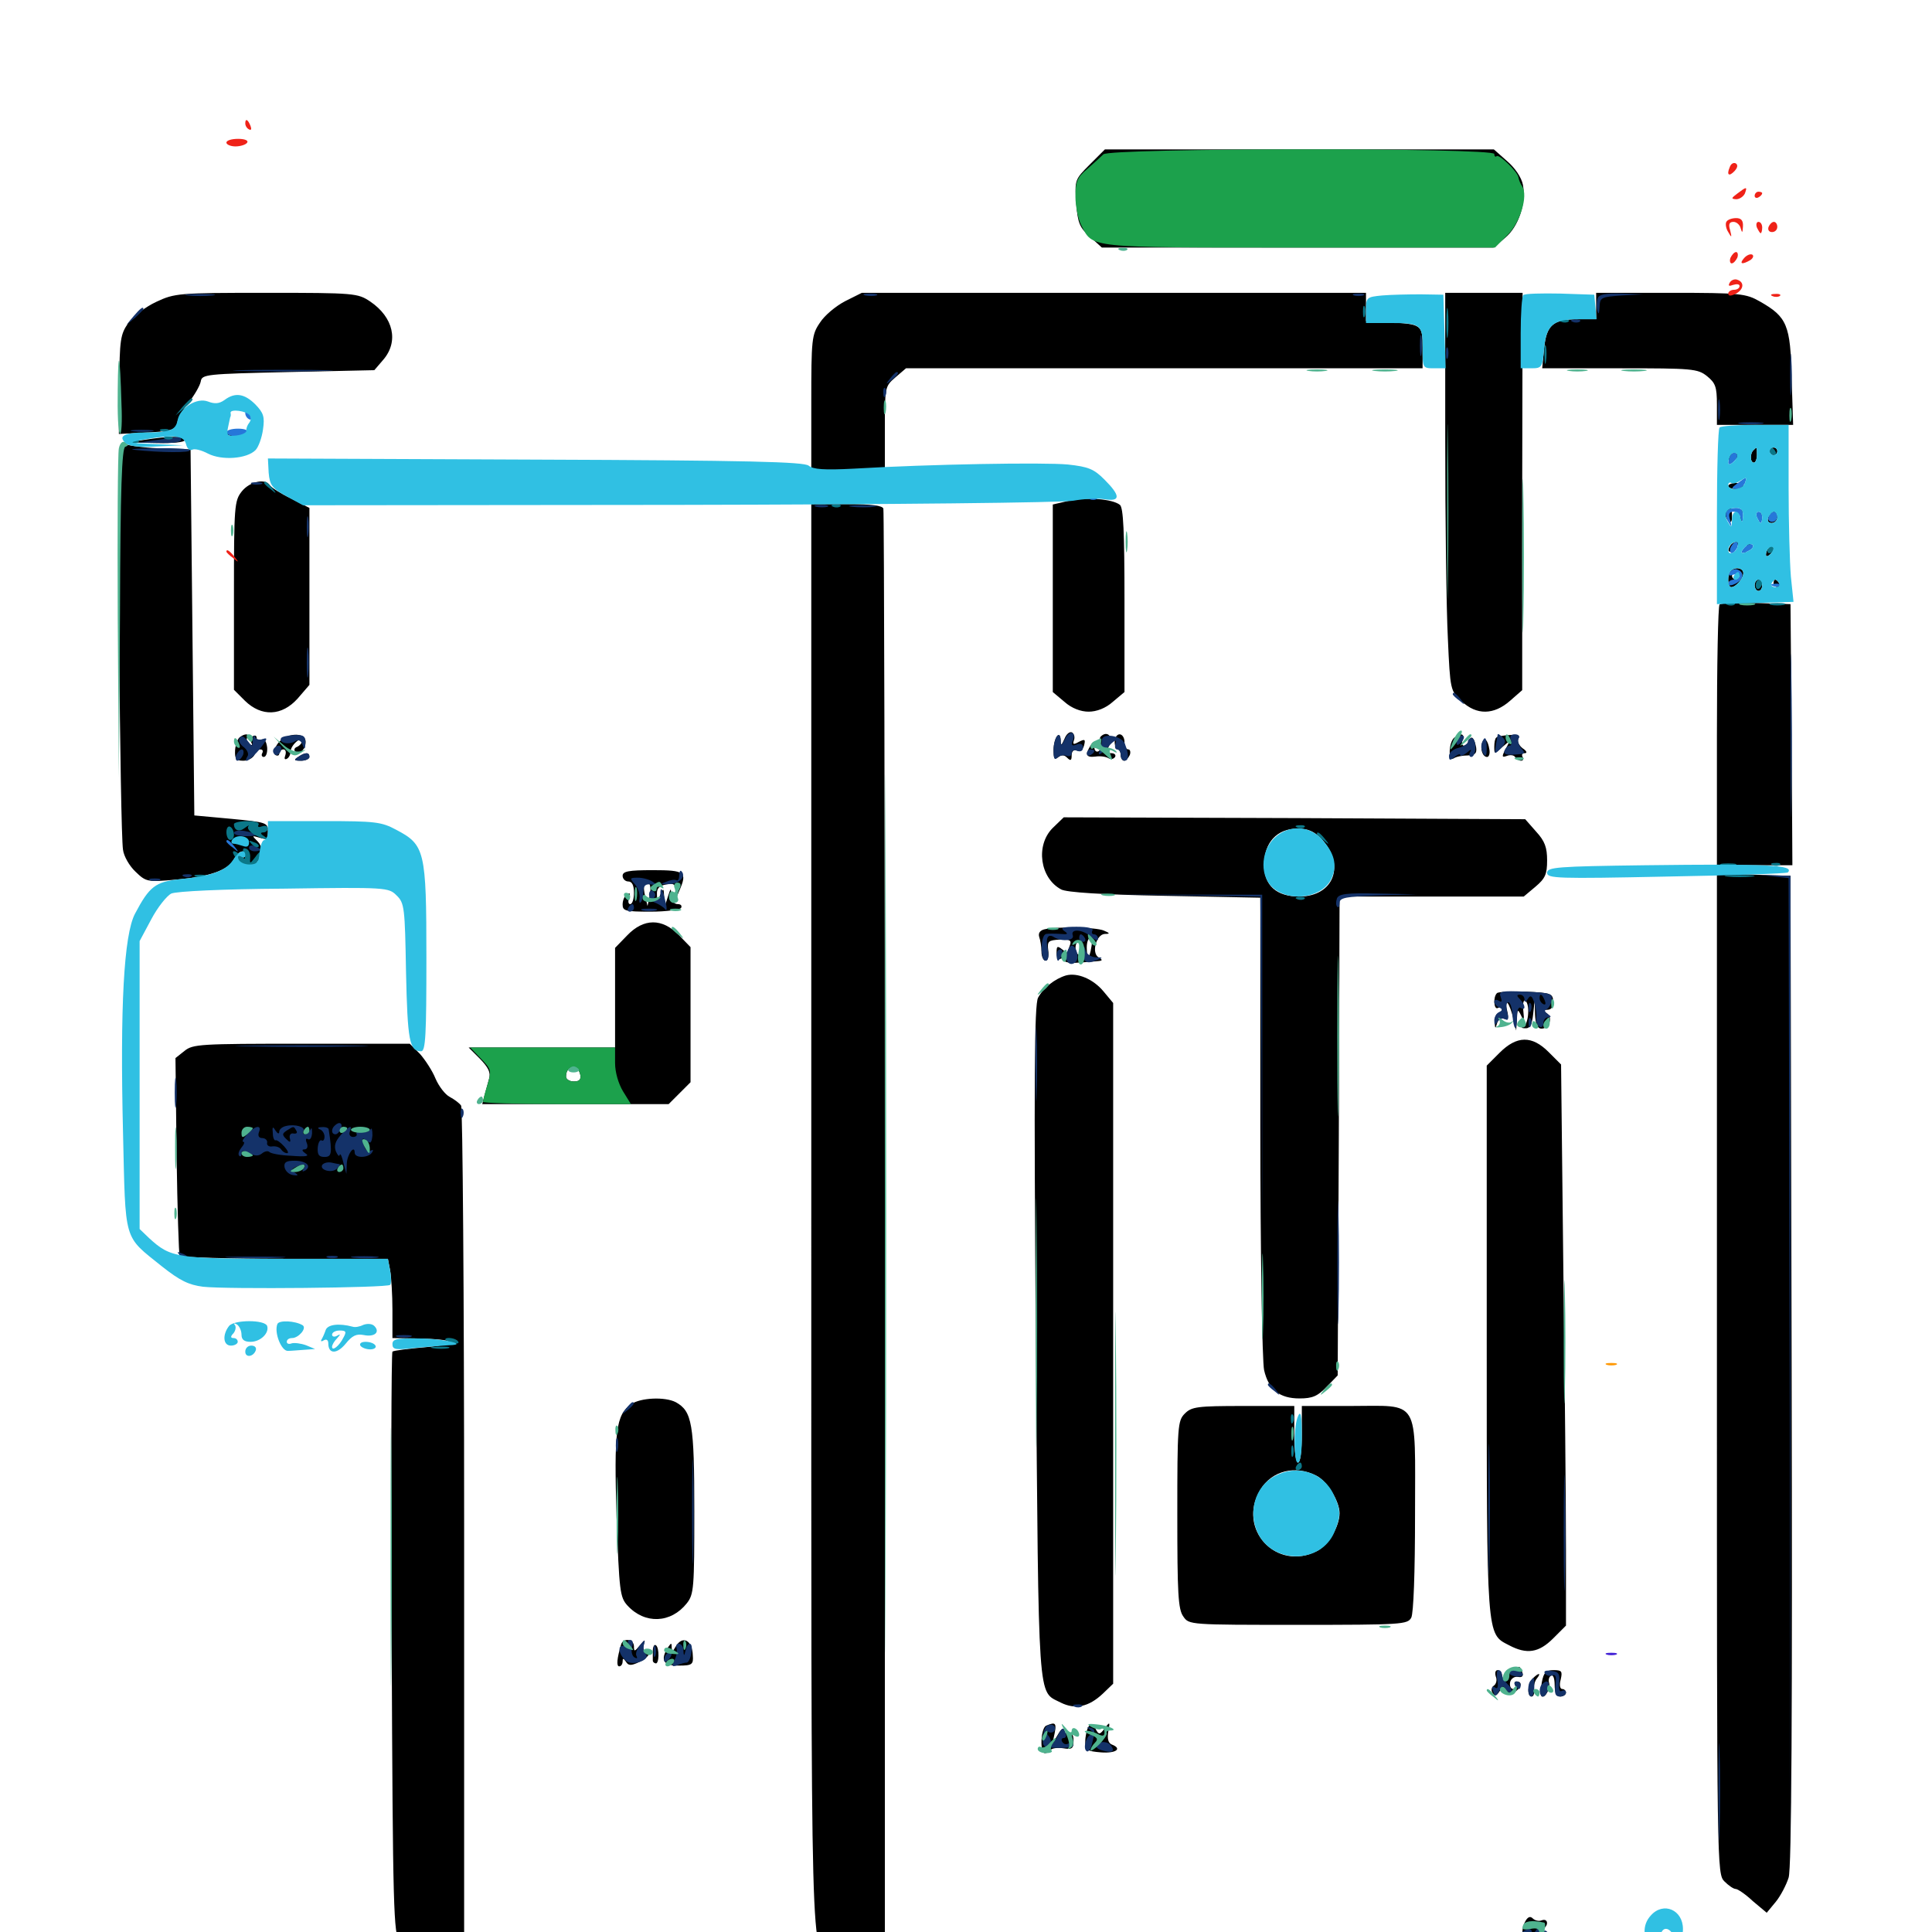 <svg xmlns="http://www.w3.org/2000/svg" viewBox="0 -1000 1000 1000">
	<path fill="#000000" d="M564.062 -914.844C556.25 -907.031 556.25 -906.836 557.031 -894.922C557.812 -884.57 558.789 -882.227 564.062 -877.539L570.312 -871.875H671.68H773.047L779.102 -876.953C785.938 -882.617 790.039 -894.727 788.281 -904.297C787.5 -908.203 784.18 -913.086 780.078 -916.602L773.242 -922.656H672.461H571.875ZM80.859 -843.75C75.391 -841.211 68.945 -836.328 66.406 -832.812C62.305 -826.953 61.914 -824.219 61.719 -800.977L61.523 -775.391L73.242 -775.977C87.891 -776.562 91.797 -777.539 91.797 -781.25C91.797 -782.812 94.336 -787.5 97.461 -791.406C100.586 -795.312 103.516 -800.391 103.906 -802.539C104.492 -806.25 106.445 -806.445 149.219 -807.422L193.75 -808.398L198.438 -813.867C206.445 -823.242 203.711 -835.742 191.602 -843.945C185.156 -848.242 183.594 -848.438 137.891 -848.438C92.383 -848.438 90.43 -848.242 80.859 -843.75ZM437.5 -844.141C432.617 -841.602 426.758 -836.719 424.414 -833.008C420.117 -826.758 419.922 -824.414 419.922 -791.602V-756.641H439.062H458.008V-778.32C458.008 -799.609 458.008 -800 463.477 -804.688L468.945 -809.375H602.734H736.328V-819.922C736.328 -832.031 736.133 -832.227 718.359 -833.203L707.031 -833.789V-841.016V-848.438H576.562H446.094ZM748.047 -772.656C748.047 -730.859 748.633 -684.57 749.414 -669.531C750.586 -642.773 750.781 -642.383 756.445 -637.109C764.258 -629.688 773.242 -629.883 781.641 -637.305L787.891 -642.773V-745.703L788.086 -848.438H768.164H748.047ZM826.172 -841.602V-834.766H816.797C803.906 -834.766 800.391 -831.836 799.219 -819.531L798.242 -809.375H838.281C875.977 -809.375 878.711 -809.18 883.594 -805.273C887.891 -801.758 888.672 -799.805 888.672 -790.625V-780.078H908.398H928.125L927.344 -804.297C926.758 -831.836 925 -835.938 910.938 -843.945C903.711 -848.047 900.977 -848.438 864.844 -848.438H826.172ZM117.188 -775.977C117.188 -773.828 124.414 -773.633 125.586 -775.781C126.172 -776.562 124.414 -777.344 121.875 -777.344C119.336 -777.539 117.188 -776.953 117.188 -775.977ZM74.219 -772.266C66.406 -771.094 67.188 -770.898 80.664 -770.703C89.648 -770.508 95.703 -771.094 95.703 -772.266C95.703 -774.414 87.891 -774.414 74.219 -772.266ZM61.914 -767.969C60.547 -762.891 62.109 -569.727 63.672 -560.156C64.062 -556.836 66.992 -551.758 70.117 -548.828C75.586 -543.555 76.172 -543.359 91.211 -544.727C108.984 -546.289 117.969 -549.609 121.094 -555.273C123.242 -559.57 126.953 -560.742 126.953 -557.227C126.953 -556.25 125.977 -555.859 124.805 -556.641C123.438 -557.422 122.852 -556.836 123.438 -555.273C124.023 -553.711 126.367 -552.539 128.906 -552.539C134.961 -552.539 137.695 -559.961 133.398 -564.453C130.273 -567.578 130.273 -567.578 134.375 -566.406C138.086 -565.234 138.672 -565.625 138.672 -569.727C138.672 -574.219 137.891 -574.414 119.727 -576.172L100.586 -577.93L99.609 -672.656L98.633 -767.383L82.031 -767.969C73.047 -768.359 65.039 -769.531 64.258 -770.508C63.672 -771.68 62.5 -770.508 61.914 -767.969ZM128.906 -564.062C128.906 -567.578 122.07 -568.359 120.117 -565.234C119.531 -564.258 119.727 -563.281 120.898 -563.281C121.875 -563.281 124.023 -562.695 125.781 -562.109C127.93 -561.328 128.906 -561.914 128.906 -564.062ZM907.617 -766.992C905.664 -765.234 905.859 -760.547 907.812 -760.547C908.594 -760.547 909.375 -762.305 909.375 -764.453C909.375 -768.945 909.375 -768.75 907.617 -766.992ZM916.016 -766.406C916.016 -765.43 916.992 -764.453 917.969 -764.453C919.141 -764.453 919.922 -765.43 919.922 -766.406C919.922 -767.578 919.141 -768.359 917.969 -768.359C916.992 -768.359 916.016 -767.578 916.016 -766.406ZM895.508 -764.258C893.75 -761.523 895.117 -760.352 898.242 -762.305C899.805 -763.477 900 -764.453 898.828 -765.234C897.656 -765.82 896.094 -765.43 895.508 -764.258ZM917.188 -749.805C916.602 -748.242 916.992 -746.875 917.969 -746.875C920.508 -746.875 922.266 -750.391 920.117 -751.562C919.141 -752.148 917.969 -751.367 917.188 -749.805ZM125.195 -745.703C121.289 -740.82 121.094 -738.086 121.094 -691.797V-642.969L126.758 -637.305C135.352 -628.906 145.898 -629.297 154.102 -638.477L160.156 -645.508V-691.211V-737.109L150.586 -741.992C145.312 -744.531 140.43 -747.656 139.648 -748.828C137.305 -752.539 129.297 -750.781 125.195 -745.703ZM894.531 -748.438C894.531 -747.656 896.289 -746.875 898.438 -746.875C900.586 -746.875 902.344 -747.656 902.344 -748.438C902.344 -749.219 900.586 -750 898.438 -750C896.289 -750 894.531 -749.219 894.531 -748.438ZM553.32 -740.82L544.922 -738.867V-690.234V-641.797L550.977 -636.719C554.688 -633.398 559.375 -631.641 563.477 -631.641C567.578 -631.641 572.266 -633.398 575.977 -636.719L582.031 -641.797V-689.258C582.031 -724.805 581.445 -737.109 579.688 -738.672C575.781 -741.797 562.305 -742.773 553.32 -740.82ZM419.922 -369.922C419.922 30.664 419.336 6.25 430.078 13.672C436.914 18.359 442.773 17.383 450.781 10.156L458.008 3.516V-365.43C458.008 -568.164 457.617 -735.352 457.227 -736.719C456.836 -738.281 451.367 -739.062 438.281 -739.062H419.922ZM893.359 -734.961C892.773 -733.789 893.164 -731.836 894.336 -730.664C895.898 -729.102 896.484 -729.688 896.484 -732.812C896.484 -737.5 895.508 -738.281 893.359 -734.961ZM900.781 -733.203C900.781 -730.469 901.172 -729.492 901.758 -730.859C902.148 -732.031 902.148 -734.375 901.758 -735.742C901.172 -736.914 900.781 -735.938 900.781 -733.203ZM910.352 -732.031C910.352 -729.883 910.938 -729.297 911.523 -730.859C912.109 -732.227 911.914 -733.984 911.328 -734.57C910.742 -735.352 910.156 -734.18 910.352 -732.031ZM915.234 -732.227C914.648 -730.469 915.234 -729.297 916.992 -729.297C918.555 -729.297 919.922 -730.664 919.922 -732.227C919.922 -733.789 919.141 -735.156 918.164 -735.156C917.188 -735.156 916.016 -733.789 915.234 -732.227ZM895.508 -717.383C893.359 -714.062 895.703 -713.281 898.438 -716.602C900 -718.359 900 -719.531 898.828 -719.531C897.656 -719.531 896.094 -718.555 895.508 -717.383ZM903.516 -716.211C902.344 -713.477 902.539 -713.281 904.492 -715.039C905.859 -716.406 906.445 -717.969 905.859 -718.555C905.273 -719.141 904.102 -718.164 903.516 -716.211ZM915.43 -716.211C914.648 -715.625 914.062 -714.062 914.062 -712.891C914.062 -711.719 915.039 -711.914 916.406 -713.281C917.578 -714.453 918.164 -716.016 917.773 -716.602C917.188 -717.188 916.016 -716.992 915.43 -716.211ZM895.898 -704.492C893.945 -702.734 894.141 -696.094 896.094 -696.094C898.438 -696.094 902.344 -700.586 902.344 -703.32C902.344 -706.055 898.047 -706.836 895.898 -704.492ZM900.391 -701.953C900.391 -700.977 899.609 -700 898.438 -700C897.461 -700 896.484 -700.977 896.484 -701.953C896.484 -703.125 897.461 -703.906 898.438 -703.906C899.609 -703.906 900.391 -703.125 900.391 -701.953ZM908.203 -697.07C908.203 -695.508 909.18 -694.141 910.156 -694.141C911.328 -694.141 912.109 -695.508 912.109 -697.07C912.109 -698.633 911.328 -700 910.156 -700C909.18 -700 908.203 -698.633 908.203 -697.07ZM917.969 -698.047C917.969 -697.07 918.945 -696.094 920.117 -696.094C921.094 -696.094 921.484 -697.07 920.898 -698.047C920.312 -699.219 919.336 -700 918.75 -700C918.359 -700 917.969 -699.219 917.969 -698.047ZM890.039 -687.109C889.258 -686.328 888.672 -655.664 888.672 -618.945V-552.148H908.203H927.734L927.344 -619.727L926.758 -687.305L909.18 -687.891C899.414 -688.086 890.82 -687.891 890.039 -687.109ZM550.977 -617.578C549.414 -614.062 549.023 -613.867 549.023 -616.602C548.828 -622.656 545.508 -618.555 545.312 -612.109C545.312 -607.422 545.703 -606.445 547.656 -608.008C549.414 -609.375 550.781 -609.375 552.344 -607.812C554.102 -606.055 554.688 -606.25 554.688 -608.984C554.688 -611.133 555.664 -612.109 557.422 -611.523C558.984 -610.938 560.547 -611.914 561.133 -614.258C561.914 -617.383 561.523 -617.578 558.398 -616.016C555.664 -614.453 555.078 -614.648 555.859 -616.797C556.445 -618.359 556.055 -620.117 554.883 -620.898C553.711 -621.484 551.953 -620.117 550.977 -617.578ZM124.023 -618.359C123.047 -617.578 121.875 -614.648 121.68 -611.719C121.484 -607.227 122.07 -606.25 125.977 -606.25C128.32 -606.25 130.859 -607.617 131.641 -609.18C132.227 -610.742 133.594 -612.109 134.766 -612.109C135.938 -612.109 136.328 -611.328 135.742 -610.156C135.156 -609.18 135.547 -608.203 136.523 -608.203C137.695 -608.203 138.477 -610.352 138.281 -613.086C137.891 -616.211 136.914 -617.773 135.352 -617.188C133.984 -616.602 132.812 -616.992 132.812 -618.164C132.812 -619.336 131.836 -619.531 130.859 -618.945C129.688 -618.164 129.492 -616.797 130.078 -615.625C130.859 -614.258 130.469 -614.062 129.102 -614.844C127.93 -615.625 127.344 -617.188 127.93 -618.164C129.297 -620.312 126.758 -620.508 124.023 -618.359ZM128.906 -610.156C128.906 -611.328 128.516 -612.109 128.125 -612.109C127.539 -612.109 126.562 -611.328 125.977 -610.156C125.391 -609.18 125.781 -608.203 126.758 -608.203C127.93 -608.203 128.906 -609.18 128.906 -610.156ZM143.555 -614.844C141.797 -612.109 141.406 -609.961 142.578 -609.18C143.75 -608.594 144.531 -608.984 144.531 -609.961C144.531 -611.133 145.508 -612.109 146.68 -612.109C147.852 -612.109 148.242 -610.742 147.656 -608.984C147.07 -607.422 147.266 -606.641 148.438 -607.227C149.609 -607.812 150.391 -609.57 150.391 -610.938C150.391 -612.5 151.758 -614.648 153.32 -616.016C155.078 -617.578 156.25 -617.578 156.25 -616.406C156.25 -615.234 155.078 -614.062 153.906 -613.477C152.539 -613.086 151.953 -611.914 152.734 -611.133C154.688 -608.984 158.203 -611.914 158.203 -616.016C158.203 -621.484 147.461 -620.703 143.555 -614.844ZM569.727 -618.75C569.141 -618.164 569.141 -616.406 569.531 -615.039C570.117 -613.672 569.727 -611.914 568.555 -611.133C567.383 -610.547 566.406 -611.523 566.406 -613.477C566.406 -616.406 566.016 -616.602 564.453 -614.062C561.523 -609.375 562.109 -607.812 566.992 -608.398C569.336 -608.789 572.266 -608.398 573.633 -607.617C574.805 -606.836 576.367 -607.031 577.148 -608.203C577.734 -609.18 576.953 -610.156 575.195 -610.156C572.852 -610.156 572.461 -610.938 574.023 -613.867C576.562 -618.359 573.242 -622.266 569.727 -618.75ZM576.953 -616.016C576.953 -613.867 577.734 -612.109 578.516 -612.109C579.297 -612.109 580.078 -610.742 580.078 -609.18C580.078 -607.617 580.859 -606.25 581.836 -606.25C582.812 -606.25 583.984 -607.617 584.766 -609.18C585.352 -610.742 584.961 -612.109 583.984 -612.109C582.812 -612.109 582.031 -613.867 582.031 -616.016C582.031 -618.164 580.859 -619.922 579.492 -619.922C578.125 -619.922 576.953 -618.164 576.953 -616.016ZM752.93 -618.359C749.805 -616.211 749.414 -605.664 752.344 -607.422C753.711 -608.398 757.031 -608.984 759.766 -608.984C763.477 -609.18 764.453 -609.961 764.062 -613.086C763.086 -618.164 761.523 -619.727 760.352 -616.602C759.766 -615.234 758.594 -614.062 757.617 -614.062C756.836 -614.062 756.445 -615.43 757.031 -616.992C758.203 -620.117 756.25 -620.898 752.93 -618.359ZM774.414 -618.164C773.828 -617.773 773.438 -615.625 773.438 -613.477C773.438 -609.57 773.438 -609.57 777.539 -613.281C781.836 -616.992 781.836 -616.992 779.297 -612.305C777.148 -608.203 777.344 -607.812 780.078 -608.789C781.641 -609.375 783.594 -609.18 784.18 -608.203C784.961 -607.031 786.328 -606.25 787.305 -606.25C788.477 -606.25 788.672 -607.227 788.086 -608.203C787.5 -609.375 787.891 -610.156 789.258 -610.156C790.625 -610.156 790.234 -611.328 788.086 -612.695C786.133 -614.258 785.156 -616.406 785.938 -617.773C786.914 -619.336 785.547 -619.922 781.25 -619.531C777.93 -619.336 774.805 -618.75 774.414 -618.164ZM767.188 -615.625C766.016 -612.305 767.383 -608.203 769.727 -608.203C770.703 -608.203 771.289 -609.961 770.898 -612.109C770.117 -616.992 768.359 -618.75 767.188 -615.625ZM154.297 -608.203C151.953 -606.641 152.148 -606.25 155.859 -606.25C158.203 -606.25 160.156 -607.227 160.156 -608.203C160.156 -610.742 158.008 -610.742 154.297 -608.203ZM544.727 -571.289C535.938 -562.305 538.281 -545.508 549.219 -539.648C551.953 -538.086 570.703 -536.914 602.93 -536.328L652.344 -535.352V-416.992C652.344 -351.367 653.32 -295.117 654.297 -290.82C656.641 -280.664 662.305 -276.172 672.656 -276.172C679.297 -276.172 682.031 -277.344 686.719 -282.227L692.383 -288.086L692.969 -412.109L693.359 -535.938H741.016H788.672L794.727 -541.016C799.805 -545.312 800.781 -547.461 800.781 -554.688C800.781 -561.328 799.609 -564.648 795.117 -569.531L789.453 -575.977L669.922 -576.562L550.586 -576.953ZM683.984 -565.82C696.484 -552.148 690.43 -536.133 672.656 -535.938C660.742 -535.938 654.297 -541.602 654.297 -552.344C654.297 -563.867 660.938 -571.094 671.484 -571.094C677.148 -571.094 680.078 -569.727 683.984 -565.82ZM322.266 -546.68C322.266 -545.117 323.633 -543.75 325.195 -543.75C327.148 -543.75 328.125 -541.797 328.125 -537.891C328.125 -534.766 327.344 -532.031 326.172 -532.031C325.195 -532.031 325 -533.398 325.586 -535.352C326.367 -537.5 326.172 -538.086 324.609 -537.109C323.242 -536.328 322.266 -533.984 322.266 -531.836C322.266 -528.516 323.633 -528.125 336.719 -528.125C344.727 -528.125 351.953 -529.102 352.539 -530.078C353.125 -531.25 352.344 -532.031 350.781 -532.031C348.828 -532.031 347.656 -533.789 347.461 -536.523C347.266 -540.625 347.266 -540.625 345.703 -535.938L344.141 -531.055L343.75 -535.938C343.555 -540.43 343.359 -540.43 341.797 -536.914C340.234 -533.203 340.039 -533.203 340.039 -537.109C339.844 -540.039 341.211 -541.602 344.727 -542.188C348.633 -542.969 349.609 -542.383 349.805 -539.062C349.805 -534.961 350 -534.961 351.562 -538.867C355.859 -548.633 354.688 -549.609 337.891 -549.609C325.391 -549.609 322.266 -549.023 322.266 -546.68ZM336.328 -536.523L335.156 -531.055L333.984 -535.938C332.617 -541.211 333.398 -544.336 335.742 -542.773C336.719 -542.383 336.914 -539.453 336.328 -536.523ZM888.672 -288.867C888.672 -32.617 888.672 -30.078 892.578 -26.172C894.727 -24.023 897.266 -22.266 898.438 -22.266C899.414 -22.266 903.516 -19.531 907.227 -16.016L914.453 -9.961L919.141 -15.625C921.68 -18.75 924.609 -24.414 925.781 -28.125C927.344 -32.812 927.734 -114.844 927.344 -290.82L926.758 -546.68L907.812 -547.266L888.672 -547.852ZM324.609 -515.82L318.359 -509.375V-483.594V-457.812H280.469H242.578L248.438 -451.953C252.734 -447.461 254.102 -444.922 253.125 -441.602C252.539 -439.258 251.367 -435.352 250.781 -433.008L249.609 -428.516H297.852H346.094L351.758 -434.18L357.422 -439.844V-474.805V-509.766L351.367 -516.016C342.773 -524.805 333.203 -524.805 324.609 -515.82ZM300.391 -443.555C300.781 -441.211 299.805 -440.234 297.07 -440.234C294.727 -440.234 292.969 -441.406 292.969 -442.773C292.969 -448.828 299.219 -449.414 300.391 -443.555ZM540.43 -518.945C538.281 -518.359 537.305 -516.992 537.891 -515.039C538.477 -513.477 539.062 -509.961 539.062 -507.422C539.062 -504.883 540.039 -502.734 541.211 -502.734C542.383 -502.734 542.969 -505.078 542.578 -508.008C541.992 -512.891 542.578 -513.281 548.438 -513.672C553.516 -513.867 554.688 -513.281 553.906 -511.133C553.32 -509.57 552.734 -507.812 552.734 -507.227C552.734 -506.641 551.367 -507.227 549.805 -508.594C547.266 -510.547 546.875 -510.352 546.875 -506.836C546.875 -504.492 547.852 -503.125 548.828 -503.711C550 -504.297 550.781 -504.102 550.781 -502.93C550.781 -501.953 554.102 -501.367 558.203 -501.758C562.109 -501.953 566.797 -502.344 568.359 -502.539C570.703 -502.734 570.898 -503.125 568.555 -504.492C564.844 -506.836 567.383 -516.406 571.875 -516.602C574.609 -516.602 574.609 -516.992 571.289 -518.359C567.188 -520.117 546.484 -520.508 540.43 -518.945ZM564.844 -509.57C564.453 -506.836 563.672 -504.688 563.281 -504.688C562.891 -504.688 562.5 -506.836 562.5 -509.57C562.5 -512.305 563.281 -514.453 564.258 -514.453C565.039 -514.453 565.43 -512.305 564.844 -509.57ZM559.961 -508.789C559.961 -506.641 558.984 -505.469 558.203 -505.859C556.055 -507.227 556.25 -512.5 558.398 -512.5C559.57 -512.5 560.156 -510.742 559.961 -508.789ZM551.758 -495.117C545.898 -493.359 540.039 -488.672 537.305 -483.594C535.352 -480.078 535.156 -441.211 536.133 -304.883C537.695 -114.844 536.914 -125 549.023 -118.75C556.445 -115.039 563.477 -116.406 570.898 -123.438L576.172 -128.516V-304.688V-480.859L571.289 -486.719C565.82 -493.359 557.617 -496.68 551.758 -495.117ZM774.805 -485.938C772.656 -483.789 773.242 -476.953 775.391 -478.32C776.562 -478.906 777.344 -478.516 777.344 -477.539C777.344 -476.367 776.562 -475.391 775.391 -475.391C774.414 -475.391 773.633 -473.438 773.633 -471.094C773.828 -467.383 774.023 -467.383 774.805 -470.117C775.391 -472.266 776.953 -473.242 778.516 -472.656C780.664 -471.875 781.055 -472.852 780.078 -476.953C779.297 -479.883 779.492 -481.641 780.273 -480.859C781.055 -480.078 782.422 -476.562 783.203 -473.047L784.766 -466.602L785.156 -472.461C785.352 -477.734 785.547 -477.93 787.305 -474.414C788.672 -471.289 789.062 -471.68 788.477 -476.758C788.086 -480.273 788.477 -482.617 789.453 -482.031C791.992 -480.469 791.211 -469.922 788.672 -468.945C787.109 -468.359 787.305 -467.773 789.453 -467.773C791.797 -467.578 792.969 -469.531 793.555 -475L794.336 -482.227L794.531 -475C794.727 -469.727 795.898 -467.578 797.852 -467.578C801.953 -467.578 803.906 -473.438 800.586 -475.586C798.438 -476.953 798.438 -477.344 800.977 -477.344C802.93 -477.344 804.102 -478.906 803.906 -481.836C803.711 -485.742 802.734 -486.133 790.039 -486.719C782.422 -486.914 775.586 -486.719 774.805 -485.938ZM776.172 -455.078L769.531 -448.438V-306.641C769.531 -151.172 769.336 -154.492 781.055 -148.438C790.234 -143.555 796.484 -144.531 803.906 -151.953L810.547 -158.594V-197.461C810.547 -218.945 809.961 -284.375 809.18 -342.773L808.008 -449.023L801.562 -455.469C792.969 -464.062 785.156 -464.062 776.172 -455.078ZM95.508 -456.055L90.82 -452.344L91.406 -401.953C91.797 -374.219 92.578 -350.781 92.969 -350C93.555 -349.219 117.969 -348.438 147.266 -348.438H200.781L201.953 -342.383C202.539 -339.062 203.125 -329.688 203.125 -321.875V-307.422L215.43 -307.227C236.328 -306.836 239.258 -304.492 220.703 -302.734C211.719 -301.953 203.711 -300.977 203.125 -300.391C202.539 -299.805 202.344 -231.836 202.734 -149.609C203.32 -10.156 203.711 0.586 206.836 5.078C214.844 16.406 226.367 17.383 235.547 7.617L240.234 2.539V-211.523C240.234 -329.297 239.453 -426.562 238.672 -427.734C237.891 -428.906 235.352 -430.859 232.812 -432.227C230.469 -433.398 227.148 -437.695 225.391 -441.797C223.828 -445.703 220.117 -451.367 217.383 -454.492L212.109 -459.766H156.055C103.711 -459.766 99.805 -459.57 95.508 -456.055ZM326.758 -273.242C318.75 -267.773 317.773 -258.984 319.141 -214.844C320.508 -176.172 320.898 -173.242 324.805 -168.945C333.789 -159.18 347.266 -159.766 355.469 -170.117C359.18 -174.805 359.375 -177.93 359.375 -217.969C359.375 -263.281 358.203 -269.531 349.805 -274.219C344.141 -277.148 331.641 -276.562 326.758 -273.242ZM613.281 -268.359C609.57 -264.648 609.375 -261.914 609.375 -216.016C609.375 -175.391 609.766 -166.992 612.5 -163.281C615.43 -158.984 615.82 -158.984 671.875 -158.984C725.781 -158.984 728.516 -159.18 730.469 -162.695C731.641 -165.039 732.422 -185.742 732.422 -216.406C732.422 -277.148 735.352 -272.266 698.828 -272.266H673.828V-257.617C673.828 -249.219 673.047 -242.969 671.875 -242.969C670.703 -242.969 669.922 -249.219 669.922 -257.617V-272.266H643.555C619.727 -272.266 616.797 -271.875 613.281 -268.359ZM681.445 -236.133C686.914 -233.398 693.359 -222.852 693.359 -216.797C693.359 -209.961 687.5 -200.195 681.836 -197.266C660.742 -186.328 640.039 -208.594 652.344 -228.906C658.398 -238.867 670.508 -241.797 681.445 -236.133ZM321.484 -148.828C319.336 -141.602 318.945 -137.5 320.508 -137.5C321.484 -137.5 322.266 -138.672 322.266 -140.039C322.266 -141.797 322.656 -141.797 324.023 -139.844C325.195 -137.891 326.562 -137.695 330.664 -139.648C335.742 -141.992 337.695 -145.312 333.984 -145.312C333.008 -145.312 332.617 -146.875 333.203 -148.828C334.18 -151.562 333.789 -151.562 331.25 -148.438C328.516 -145.117 328.125 -144.922 328.125 -147.852C328.125 -151.758 322.461 -152.344 321.484 -148.828ZM349.805 -147.852C348.242 -145.117 347.852 -144.922 347.656 -147.266C347.656 -149.805 347.461 -149.805 345.703 -147.266C341.602 -140.82 343.359 -137.695 351.367 -137.891C358.203 -137.891 358.984 -138.477 358.594 -143.164C358.398 -150.977 353.32 -153.711 349.805 -147.852ZM337.891 -145.508V-140.43C337.891 -139.844 338.477 -139.258 339.258 -139.062C341.211 -138.281 341.406 -147.266 339.453 -148.438C338.672 -149.023 337.891 -147.656 337.891 -145.508ZM782.812 -136.133C781.055 -135.742 779.102 -133.789 778.711 -132.031C777.93 -129.102 777.734 -129.102 777.539 -132.227C777.539 -133.984 776.367 -135.547 775.195 -135.547C774.023 -135.547 773.633 -134.18 774.219 -132.227C775 -130.469 774.414 -128.32 773.242 -127.539C772.07 -126.758 771.68 -125.195 772.461 -123.828C773.633 -122.07 774.414 -122.07 775.781 -124.023C777.148 -126.172 777.93 -126.172 778.711 -124.414C779.297 -122.656 780.664 -122.461 783.398 -123.828C787.305 -125.977 788.477 -129.688 784.961 -129.688C783.984 -129.688 783.594 -128.906 784.18 -127.734C784.766 -126.758 784.375 -125.781 783.203 -125.781C782.031 -125.781 781.25 -127.344 781.641 -129.297C782.031 -131.055 783.789 -132.422 785.742 -132.031C787.891 -131.641 788.672 -132.422 787.891 -134.57C787.305 -136.133 786.523 -137.305 786.328 -137.305C786.328 -137.109 784.57 -136.719 782.812 -136.133ZM798.047 -129.297C797.461 -125.977 797.266 -122.656 797.852 -122.07C799.609 -120.508 802.734 -126.367 801.758 -129.102C801.367 -130.469 801.758 -132.031 802.734 -132.617C803.906 -133.398 804.688 -131.25 804.688 -127.93C804.688 -123.828 805.664 -121.875 807.617 -121.875C809.18 -121.875 810.547 -122.852 810.547 -123.828C810.547 -125 809.57 -125.781 808.594 -125.781C807.422 -125.781 807.031 -127.93 807.812 -130.664C808.789 -134.961 808.398 -135.547 804.102 -135.547C800.195 -135.547 799.023 -134.375 798.047 -129.297ZM793.359 -131.25C790.625 -128.516 790.234 -121.875 792.773 -121.875C793.75 -121.875 794.336 -123.438 793.945 -125.391C793.75 -127.148 794.336 -129.883 795.508 -131.25C797.852 -134.18 796.484 -134.375 793.359 -131.25ZM541.602 -106.836C538.672 -105.859 538.086 -92.578 540.82 -92.578C541.992 -92.578 543.164 -93.359 543.75 -94.141C544.336 -95.117 547.266 -95.508 550.195 -95.117C554.883 -94.336 555.664 -94.922 555.664 -99.023C555.664 -101.953 554.688 -103.516 553.32 -102.93C551.953 -102.344 550.781 -103.125 550.781 -104.492C550.586 -106.055 549.219 -105.078 547.656 -102.344L544.727 -97.461L545.898 -102.93C546.875 -108.203 546.289 -108.789 541.602 -106.836ZM563.281 -106.055C562.5 -104.688 561.719 -101.172 561.719 -98.438C561.719 -94.141 562.695 -93.555 569.922 -92.969C577.734 -92.383 581.055 -94.922 575.391 -97.07C573.633 -97.852 573.047 -100 573.633 -103.711C574.609 -108.789 574.414 -108.984 571.875 -105.469C569.141 -101.953 568.75 -101.953 566.992 -105.273C565.43 -108.008 564.648 -108.203 563.281 -106.055ZM789.258 -5.078C788.086 -2.93 787.695 0.391 788.281 1.953C788.867 3.711 788.477 5.078 787.109 5.078C785.938 5.078 785.547 4.102 786.328 2.734C787.109 1.367 786.914 1.172 785.547 1.953C782.227 3.906 782.617 7.031 786.133 7.031C787.695 7.031 789.062 7.812 789.062 8.984C789.062 9.961 790.43 10.938 791.992 10.938C793.555 10.938 794.727 10.352 794.727 9.375C794.141 5.664 795.117 4.492 796.875 7.031C798.438 9.57 798.828 9.375 798.828 6.445C798.828 4.688 799.805 3.125 800.977 3.125C801.953 3.125 802.344 2.148 801.562 0.977C800.781 -0.586 799.805 -0.391 798.633 1.367C797.461 3.32 796.875 3.32 796.875 1.758C796.875 0.586 797.852 -1.172 798.828 -1.758C801.758 -3.516 801.172 -7.227 798.047 -6.055C796.68 -5.469 794.531 -5.859 793.359 -7.031C791.992 -8.398 790.625 -7.812 789.258 -5.078ZM207.031 25.781C207.031 27.344 206.25 28.32 205.273 27.734C204.297 27.148 203.516 29.492 203.516 33.008C203.516 38.281 204.297 39.453 207.227 39.258C209.18 39.062 211.328 38.477 212.109 37.891C212.695 37.109 214.453 37.109 216.016 37.695C217.578 38.281 218.75 37.695 218.75 36.523C218.75 35.352 217.383 34.375 215.625 34.375C214.062 34.375 213.281 33.398 213.867 32.422C214.648 31.25 216.016 31.055 217.188 31.641C218.359 32.422 218.75 31.445 218.359 29.492C217.578 24.609 212.891 23.438 212.695 27.93C212.695 30.859 212.305 30.664 210.938 26.953C208.789 21.875 207.031 21.289 207.031 25.781ZM422.266 25C419.336 27.93 419.141 36.719 422.266 39.844C425.586 43.164 431.641 42.773 433.008 39.062C433.984 36.523 434.375 36.523 435.742 38.672C437.109 40.82 437.891 40.625 439.453 38.281C441.016 35.938 441.406 35.938 441.406 38.086C441.406 40.039 441.992 40.234 443.945 38.477C445.508 37.305 447.266 36.914 447.852 37.695C448.633 38.281 449.219 36.328 449.219 33.398C449.219 27.93 449.023 27.93 446.289 31.641C443.75 34.961 443.555 34.961 443.359 31.836C443.359 30.078 442.188 28.516 440.625 28.516C436.328 28.516 434.961 32.031 438.867 33.008C441.602 33.789 441.406 33.984 438.086 34.18C434.766 34.375 433.789 33.203 433.203 28.906C432.617 23.047 426.562 20.703 422.266 25ZM427.93 29.883C426.367 35.938 421.875 38.281 421.875 33.008C421.875 29.297 425.391 24.609 427.93 24.609C428.711 24.609 428.711 26.953 427.93 29.883ZM232.422 26.562C232.422 27.539 233.398 28.516 234.375 28.516C235.742 28.516 235.742 29.883 234.375 32.422C233.203 34.57 232.812 37.305 233.398 38.281C234.961 40.82 242.188 40.82 242.188 38.281C242.188 37.109 241.406 36.328 240.234 36.328C239.258 36.328 238.867 33.789 239.648 30.469C240.625 25.391 240.234 24.609 236.523 24.609C234.375 24.609 232.422 25.391 232.422 26.562ZM222.266 30.469C220.898 35.156 221.68 37.891 223.828 35.938C224.414 35.156 224.609 32.617 224.219 30.078L223.633 25.586ZM227.344 31.641C226.562 34.375 226.953 37.5 228.32 38.867C229.883 40.43 230.469 39.062 230.469 33.789C230.469 25.391 229.102 24.414 227.344 31.641ZM452.539 29.883C451.758 30.469 451.172 32.812 451.172 34.961C451.172 38.086 452.148 38.672 456.836 37.695C460.547 36.914 462.891 37.305 463.672 38.867C464.258 40.625 465.039 40.43 466.602 38.477C468.945 34.961 466.016 28.516 462.109 28.516C460.547 28.516 458.984 30.273 458.398 32.422C457.812 34.57 456.25 36.328 454.688 36.133C452.734 36.133 452.734 35.742 454.688 34.961C455.859 34.57 457.031 32.812 457.031 31.25C457.031 28.32 454.688 27.539 452.539 29.883Z"/>
	<path fill="#ff9906" d="M831.641 -293.555C830.273 -294.141 831.25 -294.531 833.984 -294.531C836.719 -294.531 837.695 -294.141 836.523 -293.555C835.156 -293.164 832.812 -293.164 831.641 -293.555Z"/>
	<path fill="#ef2218" d="M126.953 -936.133C126.953 -934.961 127.734 -933.594 128.906 -933.008C130.078 -932.422 130.273 -933.203 129.688 -934.766C128.32 -938.281 126.953 -938.867 126.953 -936.133ZM117.188 -926.172C117.188 -925.195 119.336 -924.219 121.875 -924.219C124.609 -924.219 127.344 -925.195 127.93 -926.172C128.711 -927.344 126.562 -928.125 123.242 -928.125C119.922 -928.125 117.188 -927.344 117.188 -926.172ZM895.312 -913.477C893.555 -909.375 894.922 -908.398 897.852 -911.523C899.414 -913.281 899.609 -914.648 898.438 -915.43C897.266 -916.016 895.898 -915.234 895.312 -913.477ZM899.219 -899.805C896.094 -897.461 895.898 -897.07 898.633 -896.875C900.391 -896.875 902.344 -898.242 903.125 -899.805C904.492 -903.516 904.102 -903.516 899.219 -899.805ZM908.203 -898.633C908.203 -899.805 909.18 -900.781 910.156 -900.781C911.328 -900.781 912.109 -900.391 912.109 -900C912.109 -899.414 911.328 -898.438 910.156 -897.852C909.18 -897.266 908.203 -897.656 908.203 -898.633ZM564.062 -891.602C562.5 -892.188 563.086 -892.773 565.234 -892.773C567.383 -892.969 568.555 -892.383 567.773 -891.797C567.188 -891.211 565.43 -891.016 564.062 -891.602ZM893.555 -885.156C892.969 -884.18 893.359 -881.641 894.531 -879.883C896.289 -876.758 896.484 -876.953 895.508 -880.859C894.531 -883.984 895.117 -885.156 897.266 -885.156C898.828 -885.156 900.586 -883.594 900.977 -881.836C901.758 -879.102 901.953 -879.492 902.148 -882.812C902.344 -885.938 901.172 -887.109 898.633 -887.109C896.484 -887.109 894.141 -886.328 893.555 -885.156ZM909.375 -882.227C910.156 -880.664 910.938 -879.297 911.328 -879.297C911.719 -879.297 912.109 -880.664 912.109 -882.227C912.109 -883.789 911.328 -885.156 910.156 -885.156C909.18 -885.156 908.789 -883.789 909.375 -882.227ZM915.43 -882.617C914.844 -881.055 915.625 -879.883 917.188 -879.883C918.75 -879.883 919.922 -881.055 919.922 -882.617C919.922 -883.984 919.141 -885.156 918.164 -885.156C917.188 -885.156 916.016 -883.984 915.43 -882.617ZM895.703 -866.602C895.117 -865.039 895.508 -863.672 896.289 -863.672C897.266 -863.672 898.438 -865.039 899.219 -866.602C899.805 -868.164 899.414 -869.531 898.633 -869.531C897.656 -869.531 896.484 -868.164 895.703 -866.602ZM902.734 -866.406C900 -863.281 901.758 -862.891 906.055 -865.43C907.422 -866.406 907.812 -867.578 907.031 -868.164C906.055 -868.75 904.102 -867.969 902.734 -866.406ZM895.312 -853.711C894.336 -851.953 894.922 -851.758 897.07 -852.539C899.023 -853.125 900.391 -852.93 900.391 -851.953C900.391 -850.781 899.023 -850 897.461 -850C895.898 -850 894.531 -849.023 894.531 -848.047C894.531 -846.68 895.898 -846.68 898.633 -848.047C902.734 -850.391 902.93 -854.102 899.023 -855.273C897.852 -855.664 896.094 -855.078 895.312 -853.711ZM917.578 -846.68C916.016 -847.266 916.602 -847.852 918.75 -847.852C920.898 -848.047 922.07 -847.461 921.289 -846.875C920.703 -846.289 918.945 -846.094 917.578 -846.68ZM117.188 -714.453C117.188 -714.062 118.75 -712.5 120.703 -711.133C123.633 -708.594 123.828 -708.789 121.289 -711.914C118.75 -715.039 117.188 -716.016 117.188 -714.453Z"/>
	<path fill="#1ca14c" d="M571.094 -920.117C569.727 -918.75 566.016 -915.43 562.695 -912.5C557.617 -908.203 556.641 -906.055 556.641 -898.242C556.641 -893.359 558.008 -886.719 559.57 -883.594C565.82 -871.484 561.328 -871.875 672.461 -871.875H773.828L780.273 -878.32C786.914 -884.961 791.016 -898.633 787.891 -903.516C786.914 -904.883 786.133 -907.031 785.938 -908.203C785.547 -911.133 775.781 -920.508 774.609 -919.141C774.023 -918.555 773.438 -919.141 773.438 -920.312C773.438 -923.633 574.219 -923.438 571.094 -920.117ZM707.422 -919.336C715.234 -919.531 709.375 -919.922 694.336 -919.922C679.297 -919.922 672.852 -919.727 680.078 -919.336C687.305 -918.945 699.609 -918.945 707.422 -919.336ZM249.023 -451.953C254.297 -446.484 254.492 -445.703 252.344 -438.672C250.977 -434.375 250 -430.469 250 -429.688C250 -429.102 267.188 -428.516 288.281 -428.516H326.562L322.461 -435.156C320.117 -439.062 318.359 -444.922 318.359 -449.805V-457.812H280.859H243.359ZM300.391 -443.555C300.781 -441.211 299.805 -440.234 297.07 -440.234C294.727 -440.234 292.969 -441.406 292.969 -442.773C292.969 -448.828 299.219 -449.414 300.391 -443.555Z"/>
	<path fill="#143269" d="M97.266 -847.07C93.75 -847.461 96.484 -847.852 103.516 -847.852C110.547 -847.852 113.281 -847.461 109.961 -847.07C106.445 -846.68 100.586 -846.68 97.266 -847.07ZM447.852 -847.07C445.898 -847.656 447.07 -848.047 450.195 -848.047C453.516 -848.047 454.883 -847.656 453.711 -847.07C452.344 -846.68 449.609 -846.68 447.852 -847.07ZM700.781 -847.07C699.414 -847.656 700.391 -848.047 703.125 -848.047C705.859 -848.047 706.836 -847.656 705.664 -847.07C704.297 -846.68 701.953 -846.68 700.781 -847.07ZM826.953 -845.703C826.367 -844.141 826.172 -841.211 826.758 -839.258C827.344 -836.914 827.734 -837.5 827.93 -841.016C828.125 -846.094 828.711 -846.289 839.453 -847.07L850.586 -847.656L839.258 -848.047C831.055 -848.242 827.734 -847.656 826.953 -845.703ZM69.141 -836.328L65.43 -831.836L69.922 -835.547C72.266 -837.695 74.219 -839.648 74.219 -840.039C74.219 -841.602 72.656 -840.43 69.141 -836.328ZM814.062 -833.398C812.5 -833.984 813.086 -834.57 815.234 -834.57C817.383 -834.766 818.555 -834.18 817.773 -833.594C817.188 -833.008 815.43 -832.812 814.062 -833.398ZM734.961 -821.094C734.961 -816.211 735.352 -814.258 735.742 -816.797C736.133 -819.141 736.133 -823.047 735.742 -825.586C735.352 -827.93 734.961 -825.977 734.961 -821.094ZM926.562 -806.445C926.562 -796.875 926.758 -792.578 927.148 -797.07C927.539 -801.562 927.539 -809.57 927.148 -814.648C926.758 -819.727 926.562 -816.211 926.562 -806.445ZM748.438 -817.188C748.438 -814.453 748.828 -813.477 749.414 -814.844C749.805 -816.016 749.805 -818.359 749.414 -819.727C748.828 -820.898 748.438 -819.922 748.438 -817.188ZM125.586 -808.008C113.867 -808.203 123.438 -808.594 146.484 -808.594C169.531 -808.594 179.102 -808.203 167.578 -808.008C155.859 -807.617 137.109 -807.617 125.586 -808.008ZM460.742 -804.102C458.203 -800.977 458.398 -800.781 461.523 -803.32C464.648 -805.859 465.625 -807.422 464.062 -807.422C463.672 -807.422 462.109 -805.859 460.742 -804.102ZM457.227 -796.484C457.227 -794.336 457.812 -793.75 458.398 -795.312C458.984 -796.68 458.789 -798.438 458.203 -799.023C457.617 -799.805 457.031 -798.633 457.227 -796.484ZM889.258 -787.891C889.258 -783.008 889.648 -781.055 890.039 -783.594C890.43 -785.938 890.43 -789.844 890.039 -792.383C889.648 -794.727 889.258 -792.773 889.258 -787.891ZM900.977 -780.664C897.852 -781.055 900.391 -781.445 906.25 -781.445C912.109 -781.445 914.648 -781.055 911.719 -780.664C908.594 -780.273 903.906 -780.273 900.977 -780.664ZM68.945 -776.758C65.82 -777.148 67.969 -777.539 73.242 -777.539C78.711 -777.539 81.055 -777.148 78.711 -776.758C76.172 -776.367 71.875 -776.367 68.945 -776.758ZM81.055 -772.266L71.289 -770.898L82.617 -770.703C88.867 -770.508 93.75 -771.094 93.75 -772.266C93.75 -773.438 93.164 -774.023 92.383 -773.828C91.406 -773.828 86.523 -773.047 81.055 -772.266ZM69.336 -767.188C66.211 -767.383 71.094 -767.969 80.469 -767.969C89.844 -768.164 97.852 -767.773 98.242 -766.992C99.219 -765.625 83.398 -765.625 69.336 -767.188ZM130.469 -749.414C129.102 -750 130.078 -750.391 132.812 -750.391C135.547 -750.391 136.523 -750 135.352 -749.414C133.984 -749.023 131.641 -749.023 130.469 -749.414ZM422.461 -737.695C420.508 -738.281 421.68 -738.672 424.805 -738.672C428.125 -738.672 429.492 -738.281 428.32 -737.695C426.953 -737.305 424.219 -737.305 422.461 -737.695ZM441.016 -737.695C437.5 -738.086 439.844 -738.477 446.289 -738.477C452.734 -738.477 455.664 -738.086 452.734 -737.695C449.805 -737.305 444.531 -737.305 441.016 -737.695ZM158.789 -727.344C158.789 -722.461 159.18 -720.508 159.57 -723.047C159.961 -725.391 159.961 -729.297 159.57 -731.836C159.18 -734.18 158.789 -732.227 158.789 -727.344ZM926.758 -618.945C926.758 -581.445 926.953 -566.211 927.148 -585.352C927.539 -604.492 927.539 -635.352 927.148 -653.711C926.953 -672.266 926.562 -656.641 926.758 -618.945ZM158.789 -657.031C158.789 -650 159.18 -647.266 159.57 -650.781C159.961 -654.102 159.961 -659.961 159.57 -663.477C159.18 -666.797 158.789 -664.062 158.789 -657.031ZM751.953 -640.625C751.953 -640.234 753.516 -638.672 755.469 -637.305C758.398 -634.766 758.594 -634.961 756.055 -638.086C753.516 -641.211 751.953 -642.188 751.953 -640.625ZM551.172 -617.383C549.414 -613.867 549.023 -613.672 549.023 -616.602C548.828 -622.656 545.508 -618.555 545.312 -611.914C545.312 -607.617 545.703 -606.25 547.266 -607.812C548.438 -608.984 550.586 -609.375 551.953 -608.789C553.516 -608.203 554.688 -608.789 554.688 -610.156C554.688 -611.523 556.055 -612.109 557.617 -611.328C559.375 -610.742 560.547 -611.328 560.547 -613.086C560.547 -614.844 559.375 -615.43 557.227 -614.648C554.883 -613.672 554.297 -614.258 555.273 -616.602C557.227 -621.484 553.516 -622.266 551.172 -617.383ZM124.023 -617.969C123.242 -616.797 124.219 -614.648 126.172 -613.281C127.93 -611.914 128.906 -609.766 128.125 -608.594C125.195 -603.711 130.078 -606.836 134.766 -612.695C138.281 -617.188 138.672 -618.359 136.328 -617.578C134.57 -616.797 132.617 -617.188 132.031 -618.555C131.641 -619.922 131.055 -619.141 130.859 -616.992C130.664 -613.281 130.664 -613.281 128.125 -616.602C126.172 -618.945 125 -619.531 124.023 -617.969ZM145.508 -617.969C143.945 -615.625 149.414 -614.258 152.539 -616.211C154.492 -617.383 155.664 -616.797 156.641 -614.453C157.617 -611.719 158.008 -611.914 158.008 -615.43C158.203 -618.945 157.227 -619.727 152.344 -619.531C149.023 -619.336 145.898 -618.75 145.508 -617.969ZM570.312 -616.797C570.312 -615.43 569.727 -612.695 568.945 -610.742C568.164 -608.594 569.727 -609.375 573.242 -613.086C576.367 -616.602 578.125 -617.578 577.539 -615.625C576.758 -613.672 577.148 -612.109 578.125 -612.109C579.297 -612.109 580.078 -610.742 580.078 -609.18C580.078 -607.617 581.055 -606.25 582.031 -606.25C584.375 -606.25 584.375 -609.57 582.227 -615.039C580.469 -619.336 570.312 -620.898 570.312 -616.797ZM755.273 -618.555C754.492 -617.969 753.906 -616.406 753.906 -615.234C753.906 -614.062 754.883 -614.258 756.25 -615.625C757.422 -616.797 758.008 -618.359 757.617 -618.945C757.031 -619.531 755.859 -619.336 755.273 -618.555ZM775.195 -619.922C775.195 -619.336 774.609 -616.797 774.219 -614.062C773.438 -609.375 773.438 -609.375 776.758 -612.5C779.297 -615.234 779.688 -616.602 777.734 -618.359C776.367 -619.727 775.391 -620.312 775.195 -619.922ZM782.031 -616.992C782.617 -615.43 782.227 -614.062 781.445 -614.062C780.469 -614.062 779.297 -612.891 778.711 -611.523C778.125 -609.766 779.492 -609.18 783.008 -609.375C789.844 -609.766 789.844 -609.766 787.109 -613.086C785.938 -614.648 785.352 -616.797 786.133 -617.969C786.719 -618.945 785.938 -619.922 784.18 -619.922C782.031 -619.922 781.25 -618.945 782.031 -616.992ZM759.766 -616.016C759.766 -615.039 757.617 -613.672 754.883 -612.891C752.148 -612.305 750 -610.352 750 -608.789C750 -606.25 750.586 -606.25 752.93 -608.203C754.492 -609.57 755.859 -609.961 755.859 -609.18C755.859 -608.398 757.422 -608.984 759.18 -610.352C761.328 -612.305 761.914 -612.305 760.938 -610.742C760.156 -609.375 760.547 -608.203 761.523 -608.203C762.695 -608.203 763.672 -610.352 763.672 -613.086C763.672 -615.82 762.891 -617.969 761.719 -617.969C760.742 -617.969 759.766 -617.188 759.766 -616.016ZM766.992 -615.43C766.406 -613.867 766.797 -611.523 767.773 -609.961C768.945 -608.008 769.531 -608.594 769.531 -612.695C769.531 -618.359 768.555 -619.531 766.992 -615.43ZM141.602 -612.305C141.016 -611.328 141.406 -609.961 142.383 -609.375C143.359 -608.789 144.531 -609.57 145.312 -611.133C146.484 -614.258 143.555 -615.234 141.602 -612.305ZM122.266 -609.18C121.68 -607.617 122.07 -606.25 122.852 -606.25C123.828 -606.25 125 -607.617 125.781 -609.18C126.367 -610.742 125.977 -612.109 125.195 -612.109C124.219 -612.109 123.047 -610.742 122.266 -609.18ZM562.5 -609.961C562.5 -608.984 563.477 -608.594 564.453 -609.18C565.625 -609.766 566.406 -610.742 566.406 -611.328C566.406 -611.719 565.625 -612.109 564.453 -612.109C563.477 -612.109 562.5 -611.133 562.5 -609.961ZM154.297 -608.203C151.953 -606.641 152.148 -606.25 155.859 -606.25C158.203 -606.25 160.156 -607.227 160.156 -608.203C160.156 -610.742 158.008 -610.742 154.297 -608.203ZM121.094 -568.945C121.094 -569.922 123.438 -570.312 126.367 -569.922C133.984 -568.555 134.57 -567.188 127.344 -567.188C123.828 -567.188 121.094 -567.969 121.094 -568.945ZM128.906 -561.328C128.906 -562.305 130.273 -562.695 131.836 -562.109C133.398 -561.328 134.766 -560.547 134.766 -560.156C134.766 -559.766 133.398 -559.375 131.836 -559.375C130.273 -559.375 128.906 -560.156 128.906 -561.328ZM351.562 -546.875C351.562 -545.117 350.977 -543.945 350.195 -544.336C349.219 -544.922 346.875 -544.531 344.727 -543.555C341.406 -542.383 341.797 -542.188 346.484 -542.383C351.758 -542.578 355.273 -546.484 352.734 -549.023C352.148 -549.805 351.562 -548.828 351.562 -546.875ZM95.312 -546.289C93.75 -546.875 94.336 -547.461 96.484 -547.461C98.633 -547.656 99.805 -547.07 99.023 -546.484C98.438 -545.898 96.68 -545.703 95.312 -546.289ZM918.359 -546.289L925.781 -545.508L926.367 -287.305L926.758 -29.102V-287.891V-546.68L918.945 -546.875L911.133 -547.07ZM77.734 -544.336C76.367 -544.922 77.344 -545.312 80.078 -545.312C82.812 -545.312 83.789 -544.922 82.617 -544.336C81.25 -543.945 78.906 -543.945 77.734 -544.336ZM328.516 -542.383C330.273 -540.43 331.25 -537.305 331.055 -535.352C330.664 -533.203 331.055 -532.227 331.641 -533.008C332.422 -533.789 333.008 -536.133 333.008 -538.477C333.008 -541.602 334.18 -542.578 336.914 -542.188C340.234 -541.797 340.234 -541.992 337.891 -543.555C336.328 -544.727 332.812 -545.703 330.273 -545.703C325.977 -545.703 325.781 -545.508 328.516 -542.383ZM335.938 -536.914C335.938 -535.352 337.5 -533.203 339.453 -532.617C341.211 -531.836 343.555 -530.469 344.336 -529.297C345.117 -528.125 345.312 -529.883 344.531 -533.008C342.969 -540.039 341.797 -541.797 341.797 -537.305C341.797 -535.547 340.82 -533.984 339.648 -533.984C338.672 -533.984 338.086 -534.766 338.867 -535.742C339.453 -536.719 339.062 -538.086 337.891 -538.867C336.914 -539.453 335.938 -538.672 335.938 -536.914ZM614.648 -536.523L652.344 -535.938L652.93 -450L653.32 -364.062V-450.391V-536.914H615.234L577.148 -537.109ZM691.992 -534.961C691.406 -533.203 691.406 -531.25 692.188 -530.664C692.773 -529.883 693.359 -530.859 693.359 -532.617C693.359 -535.352 696.484 -535.938 713.477 -536.523L733.398 -537.109L713.281 -537.5C696.68 -537.891 692.969 -537.305 691.992 -534.961ZM325.195 -530.078C324.609 -529.102 325 -528.125 325.977 -528.125C327.148 -528.125 328.125 -529.102 328.125 -530.078C328.125 -531.25 327.734 -532.031 327.344 -532.031C326.758 -532.031 325.781 -531.25 325.195 -530.078ZM332.617 -528.711C330.664 -529.297 332.227 -529.688 335.938 -529.688C339.648 -529.688 341.211 -529.297 339.453 -528.711C337.5 -528.32 334.375 -528.32 332.617 -528.711ZM550.781 -518.164C553.125 -516.602 552.734 -516.211 548.828 -516.602C546.094 -516.797 542.773 -516.797 541.602 -516.602C538.477 -516.406 538.281 -502.734 541.211 -502.734C542.578 -502.734 542.969 -504.883 542.383 -508.398C541.016 -514.648 542.383 -516.992 545.703 -514.844C549.414 -512.5 556.25 -513.086 555.273 -515.82C553.906 -519.531 560.547 -518.945 564.844 -515.039C566.992 -513.281 568.359 -512.891 568.359 -514.062C568.359 -515.43 567.383 -516.406 566.211 -516.406C565.234 -516.406 564.844 -517.383 565.43 -518.359C566.211 -519.531 563.086 -520.312 557.227 -520.312C550.195 -520.312 548.633 -519.727 550.781 -518.164ZM558.594 -514.453C558.594 -513.477 559.57 -512.5 560.742 -512.5C561.719 -512.5 562.109 -513.477 561.523 -514.453C560.938 -515.625 559.961 -516.406 559.375 -516.406C558.984 -516.406 558.594 -515.625 558.594 -514.453ZM552.148 -506.641C550.977 -502.148 554.102 -499.414 556.836 -502.148C558.789 -504.102 557.227 -510.547 554.688 -510.547C553.906 -510.547 552.734 -508.789 552.148 -506.641ZM560.742 -507.227C560.547 -501.953 562.305 -500.781 567.383 -502.93C571.094 -504.297 571.094 -504.492 566.992 -504.492C564.648 -504.688 562.305 -506.25 561.914 -508.203C561.133 -510.742 560.938 -510.547 560.742 -507.227ZM546.875 -505.664C546.875 -504.102 547.266 -502.734 547.656 -502.734C548.047 -502.734 548.828 -504.102 549.609 -505.664C550.195 -507.227 549.805 -508.594 548.828 -508.594C547.656 -508.594 546.875 -507.227 546.875 -505.664ZM776.758 -483.984C777.539 -481.641 777.344 -481.055 775.781 -482.031C774.414 -482.812 773.438 -482.617 773.438 -481.445C773.438 -480.469 774.609 -479.102 775.977 -478.516C777.93 -477.539 777.93 -477.148 775.977 -476.172C774.609 -475.586 773.438 -473.633 773.438 -471.875C773.438 -469.141 773.828 -469.141 775.195 -471.289C776.172 -472.656 777.93 -473.242 779.102 -472.461C780.664 -471.484 781.055 -472.656 780.078 -476.172C779.492 -478.906 779.688 -481.25 780.664 -481.25C781.641 -481.25 782.617 -478.516 782.812 -475C783.398 -466.602 785.156 -465.43 785.156 -473.242C785.156 -476.953 785.938 -479.102 787.109 -478.32C789.844 -476.562 789.648 -479.883 786.719 -482.812C784.961 -484.57 784.961 -485.156 786.719 -485.156C788.086 -485.156 789.062 -483.984 789.062 -482.812C789.062 -480.859 789.648 -481.055 790.82 -483.008C792.188 -485.156 792.969 -484.57 794.141 -481.055C794.922 -478.516 795.508 -475 795.117 -473.047C794.922 -471.289 795.703 -469.336 796.875 -468.555C797.852 -467.969 798.828 -468.75 798.828 -470.312C798.828 -472.07 800 -473.438 801.367 -473.438C803.125 -473.438 802.93 -474.023 800.977 -475.195C799.609 -476.172 799.219 -477.148 800.391 -477.539C801.562 -477.93 802.734 -480.078 803.125 -482.227C803.711 -485.742 802.539 -486.133 789.648 -486.719C776.953 -487.305 775.586 -486.914 776.758 -483.984ZM799.609 -482.031C800.195 -480.469 800 -479.688 798.828 -480.273C797.656 -480.859 796.875 -482.227 796.875 -483.398C796.875 -486.133 798.242 -485.547 799.609 -482.031ZM791.211 -478.125C791.211 -475.977 791.797 -475.391 792.383 -476.953C792.969 -478.32 792.773 -480.078 792.188 -480.664C791.602 -481.445 791.016 -480.273 791.211 -478.125ZM535.938 -449.023C535.938 -431.836 536.328 -425 536.523 -433.984C536.914 -442.969 536.914 -457.031 536.523 -465.234C536.328 -473.438 535.938 -466.211 535.938 -449.023ZM791.211 -470.312C791.211 -468.164 791.797 -467.578 792.383 -469.141C792.969 -470.508 792.773 -472.266 792.188 -472.852C791.602 -473.633 791.016 -472.461 791.211 -470.312ZM128.32 -458.398C113.086 -458.594 125.586 -458.984 156.25 -458.984C186.914 -458.984 199.414 -458.594 183.984 -458.398C168.75 -458.008 143.75 -458.008 128.32 -458.398ZM90.43 -434.375C90.43 -427.344 90.82 -424.609 91.211 -428.125C91.602 -431.445 91.602 -437.305 91.211 -440.82C90.82 -444.141 90.43 -441.406 90.43 -434.375ZM238.477 -423.438C238.477 -421.289 239.062 -420.703 239.648 -422.266C240.234 -423.633 240.039 -425.391 239.453 -425.977C238.867 -426.758 238.281 -425.586 238.477 -423.438ZM148.047 -417.188C146.094 -416.797 144.531 -415.43 144.531 -414.258C144.531 -412.891 143.75 -413.086 142.578 -414.844C141.211 -417.188 140.82 -416.797 141.211 -413.477C141.211 -411.133 141.992 -409.57 142.578 -409.766C143.164 -410.156 145.117 -408.789 147.07 -406.641C148.828 -404.688 149.609 -403.125 148.633 -403.125C147.461 -403.125 146.094 -404.102 145.508 -405.078C144.727 -406.25 142.773 -406.836 141.016 -406.641C139.258 -406.25 137.891 -407.227 138.281 -408.594C138.477 -409.766 137.305 -410.938 135.742 -410.938C133.984 -410.938 133.398 -412.109 133.984 -413.867C135.742 -417.969 132.031 -417.578 127.93 -412.891C125.977 -410.742 125 -408.984 125.977 -408.984C126.758 -408.984 126.367 -407.617 125 -406.055C123.633 -404.297 123.047 -402.539 123.828 -401.758C124.414 -401.172 125 -401.562 125 -402.93C125 -404.688 125.977 -404.688 129.102 -403.125C131.836 -401.562 133.789 -401.562 135.547 -402.93C136.914 -404.102 138.672 -404.492 139.453 -403.711C140.234 -402.93 145.312 -401.953 150.977 -401.758C158.398 -401.172 160.352 -401.562 158.203 -402.93C156.25 -404.297 156.055 -405.078 157.617 -405.078C158.984 -405.078 159.57 -406.445 158.789 -408.398C158.008 -410.156 158.398 -411.133 159.375 -410.352C160.547 -409.766 161.328 -411.133 161.523 -413.477C161.523 -415.82 161.328 -416.602 160.742 -415.43C160.156 -414.062 158.984 -412.891 158.008 -412.891C156.836 -412.891 156.445 -413.672 157.031 -414.648C158.398 -416.602 152.734 -418.359 148.047 -417.188ZM153.32 -414.844C154.102 -413.672 153.516 -413.086 151.953 -413.281C150.586 -413.672 149.609 -412.5 150 -410.938C150.586 -408.594 150.195 -408.398 148.047 -410.547C145.898 -412.695 146.094 -413.281 148.438 -414.844C152.148 -417.188 151.953 -417.188 153.32 -414.844ZM173.242 -417.383C171.289 -415.625 171.484 -412.891 173.633 -412.891C174.609 -412.891 175.781 -414.258 176.562 -415.82C177.539 -418.75 175.586 -419.727 173.242 -417.383ZM165.625 -415.43C166.797 -415.039 167.969 -413.281 167.969 -411.719C167.969 -409.961 167.188 -409.18 166.406 -409.766C165.625 -410.156 164.648 -408.594 164.453 -405.859C164.258 -402.344 165.039 -401.172 167.969 -401.172C171.68 -401.172 172.07 -402.93 170.117 -415.43C170.117 -416.211 168.359 -416.797 166.602 -416.602C164.453 -416.602 164.062 -416.016 165.625 -415.43ZM176.367 -412.5C173.438 -409.18 172.852 -406.836 173.828 -404.102C174.805 -401.953 175.586 -401.172 175.781 -402.148C176.172 -403.32 176.953 -401.562 177.734 -398.242L179.297 -392.383L179.492 -397.656C179.688 -402.539 183.594 -407.812 183.594 -403.32C183.594 -400.391 190.82 -400.586 192.578 -403.516C193.359 -404.688 193.164 -405.078 191.992 -404.492C190.82 -403.711 189.258 -404.492 188.672 -406.25C186.914 -410.742 187.305 -411.719 190.039 -409.375C191.797 -407.812 192.383 -408.594 192.773 -412.305C192.773 -415.234 192.383 -416.602 191.797 -415.43C191.016 -414.258 188.867 -413.672 186.914 -414.062C185.156 -414.258 183.984 -413.867 184.57 -413.086C184.961 -412.305 184.18 -411.523 182.812 -411.523C181.25 -411.523 180.469 -412.695 181.055 -414.258C182.617 -417.969 180.859 -417.383 176.367 -412.5ZM147.266 -395.898C147.656 -393.945 149.414 -392.188 151.562 -391.797C154.297 -391.406 154.688 -391.602 152.734 -392.969C150.586 -394.336 150.781 -394.922 153.32 -396.094C158.008 -397.852 158.594 -397.656 157.031 -394.922C156.25 -393.555 156.445 -393.359 158.008 -394.141C161.523 -396.484 158.398 -399.219 152.344 -399.219C148.242 -399.219 146.875 -398.438 147.266 -395.898ZM166.797 -397.07C165.234 -394.336 171.875 -392.578 174.414 -395.117C175.586 -396.289 176.172 -397.266 175.781 -397.461C175.195 -397.461 173.242 -397.852 171.484 -398.242C169.531 -398.633 167.578 -398.047 166.797 -397.07ZM692.188 -346.484C692.188 -317.969 692.578 -306.445 692.773 -320.703C693.164 -334.766 693.164 -358.203 692.773 -372.461C692.578 -386.523 692.188 -375 692.188 -346.484ZM93.164 -350.195C94.531 -348.828 96.094 -348.242 96.68 -348.828C97.266 -349.414 96.289 -350.586 94.336 -351.172C91.602 -352.344 91.406 -352.148 93.164 -350.195ZM119.727 -349.023C112.5 -349.414 117.969 -349.609 131.836 -349.609C145.898 -349.609 151.758 -349.414 145.117 -349.023C138.477 -348.633 126.953 -348.633 119.727 -349.023ZM169.531 -349.023C168.164 -349.609 169.141 -350 171.875 -350C174.609 -350 175.586 -349.609 174.414 -349.023C173.047 -348.633 170.703 -348.633 169.531 -349.023ZM183.203 -349.023C179.688 -349.414 182.031 -349.805 188.477 -349.805C194.922 -349.805 197.852 -349.414 194.922 -349.023C191.992 -348.633 186.719 -348.633 183.203 -349.023ZM205.664 -308.008C203.711 -308.594 205.273 -308.984 208.984 -308.984C212.695 -308.984 214.258 -308.594 212.5 -308.008C210.547 -307.617 207.422 -307.617 205.664 -308.008ZM656.25 -283.203C656.25 -282.812 657.812 -281.25 659.766 -279.883C662.695 -277.344 662.891 -277.539 660.352 -280.664C657.812 -283.789 656.25 -284.766 656.25 -283.203ZM324.023 -270.898C321.484 -267.773 321.68 -267.578 324.805 -270.117C327.93 -272.656 328.906 -274.219 327.344 -274.219C326.953 -274.219 325.391 -272.656 324.023 -270.898ZM770.312 -218.555C770.312 -188.477 770.703 -176.367 770.898 -191.797C771.289 -207.227 771.289 -231.836 770.898 -246.484C770.703 -261.133 770.312 -248.633 770.312 -218.555ZM358.203 -217.578C358.203 -193.359 358.594 -183.594 358.789 -195.703C359.18 -207.617 359.18 -227.539 358.789 -239.648C358.594 -251.562 358.203 -241.797 358.203 -217.578ZM318.75 -251.758C318.75 -248.633 319.141 -247.461 319.727 -249.414C320.117 -251.172 320.117 -253.906 319.727 -255.273C319.141 -256.445 318.75 -255.078 318.75 -251.758ZM809.375 -206.836C809.375 -180.078 809.766 -168.75 809.961 -181.836C810.352 -194.922 810.352 -216.797 809.961 -230.664C809.766 -244.336 809.375 -233.789 809.375 -206.836ZM325.391 -148.828C326.367 -147.266 325.781 -147.07 323.438 -147.852C319.336 -149.414 319.922 -143.555 324.219 -140.234C327.734 -137.5 337.109 -141.016 334.18 -143.945C333.203 -144.922 332.812 -147.266 333.398 -149.023C333.984 -151.367 333.594 -151.367 331.25 -148.438C329.688 -146.484 328.711 -143.945 329.492 -142.773C330.078 -141.602 329.688 -141.406 328.32 -142.188C327.148 -142.969 326.562 -145.312 327.148 -147.461C327.93 -149.609 327.539 -151.172 326.172 -151.172C325 -151.172 324.609 -150.195 325.391 -148.828ZM338.281 -145.312C338.281 -142.578 338.672 -141.602 339.258 -142.969C339.648 -144.141 339.648 -146.484 339.258 -147.852C338.672 -149.023 338.281 -148.047 338.281 -145.312ZM350.195 -146.875C350.586 -145.508 350.195 -142.578 349.023 -140.625C347.461 -137.5 347.852 -137.109 350.586 -138.086C352.344 -138.867 354.492 -139.453 355.469 -139.453C356.25 -139.453 357.422 -141.602 357.812 -144.336C358.984 -149.805 356.25 -151.172 354.883 -145.898C354.102 -142.578 353.906 -142.578 353.711 -145.898C353.711 -147.656 352.539 -149.219 351.367 -149.219C350.195 -149.219 349.609 -148.047 350.195 -146.875ZM345.117 -143.945C344.336 -143.359 343.75 -141.797 343.75 -140.625C343.75 -139.453 344.727 -139.648 346.094 -141.016C347.266 -142.188 347.852 -143.75 347.461 -144.336C346.875 -144.922 345.703 -144.727 345.117 -143.945ZM775 -130.469C775.586 -126.758 775.195 -125.586 773.828 -126.562C772.266 -127.539 771.875 -126.758 772.852 -124.609C773.828 -121.68 774.219 -121.68 775.977 -124.805C777.344 -127.539 778.125 -127.734 779.492 -125.586C780.273 -124.219 781.641 -123.438 782.227 -124.219C782.812 -124.805 782.031 -126.758 780.273 -128.32C778.711 -130.078 777.344 -132.227 777.344 -133.398C777.344 -134.57 776.562 -135.547 775.586 -135.547C774.805 -135.547 774.414 -133.203 775 -130.469ZM781.25 -133.984C781.25 -133.203 783.008 -132.422 785.156 -132.227C787.305 -132.031 788.672 -132.617 788.086 -133.789C786.719 -135.938 781.25 -136.133 781.25 -133.984ZM799.609 -133.789C800.391 -132.812 801.953 -132.227 803.516 -132.812C805.273 -133.398 805.664 -132.227 805.078 -127.734C804.492 -123.242 805.078 -121.875 807.422 -121.875C809.18 -121.875 810.547 -122.852 810.547 -124.023C810.547 -125 809.57 -125.391 808.398 -124.805C807.227 -124.023 806.641 -125.586 807.031 -129.102C807.422 -133.594 806.836 -134.766 802.93 -135.156C800.195 -135.547 798.828 -135.156 799.609 -133.789ZM792.383 -130.273C790.43 -128.516 790.625 -121.875 792.578 -121.875C793.359 -121.875 794.141 -124.023 794.141 -126.758C794.141 -132.227 794.141 -132.227 792.383 -130.273ZM784.18 -127.734C784.766 -126.758 785.742 -125.781 786.328 -125.781C786.719 -125.781 787.109 -126.758 787.109 -127.734C787.109 -128.906 786.133 -129.688 784.961 -129.688C783.984 -129.688 783.594 -128.906 784.18 -127.734ZM798.242 -128.32C796.289 -126.562 796.68 -121.875 798.633 -121.875C799.609 -121.875 800.781 -123.633 801.367 -125.781C802.344 -129.688 800.781 -130.859 798.242 -128.32ZM556.25 -116.602C554.688 -117.188 555.273 -117.773 557.422 -117.773C559.57 -117.969 560.742 -117.383 559.961 -116.797C559.375 -116.211 557.617 -116.016 556.25 -116.602ZM889.453 -72.07C889.453 -49.414 889.844 -40.625 890.039 -52.148C890.43 -63.672 890.43 -82.227 890.039 -93.164C889.844 -104.102 889.453 -94.727 889.453 -72.07ZM541.797 -106.641C540.82 -105.859 539.844 -103.125 539.844 -100.391C539.453 -95.703 540.234 -95.312 548.047 -95.312C552.734 -95.117 556.055 -95.898 555.469 -96.875C554.883 -97.656 553.711 -98.047 552.734 -97.461C551.758 -96.875 550.586 -97.266 549.805 -98.438C549.219 -99.414 549.414 -100.391 550.586 -100.391C551.758 -100.391 552.148 -101.758 551.367 -103.516C550.391 -106.25 549.609 -105.859 547.461 -101.562C546.094 -98.828 544.336 -96.484 543.555 -96.484C542.969 -96.484 542.969 -97.07 543.555 -97.852C544.336 -98.438 543.75 -100.391 542.383 -101.953C540.82 -104.102 540.82 -104.688 542.383 -103.711C543.555 -102.93 545.117 -103.125 545.703 -104.102C547.266 -106.445 544.336 -108.398 541.797 -106.641ZM564.453 -104.492C566.016 -103.32 566.406 -102.344 565.234 -102.344C562.5 -102.344 560.156 -94.922 562.5 -93.555C563.281 -92.969 564.648 -94.727 565.234 -97.461C566.992 -104.492 566.992 -105.078 564.062 -105.859C562.305 -106.25 562.5 -105.859 564.453 -104.492ZM567.578 -96.68C566.992 -95.703 568.359 -94.531 570.703 -93.945C575.586 -92.578 577.148 -93.359 575.195 -96.289C573.633 -98.828 568.945 -99.023 567.578 -96.68ZM787.5 0.195C782.227 3.906 782.031 6.25 786.719 7.812C788.477 8.398 791.406 9.57 792.969 10.156C795.312 10.938 795.312 10.742 793.359 9.375C791.211 8.008 791.211 7.422 793.75 6.445C795.508 5.664 796.875 3.125 796.875 0.781C796.875 -2.539 796.289 -2.93 795.117 -0.977C793.945 0.781 793.164 0.977 792.773 -0.586C792.188 -2.148 790.625 -1.758 787.5 0.195ZM790.039 3.125C789.453 4.102 787.891 5.078 786.914 5.078C785.742 5.078 785.547 4.102 786.133 3.125C786.719 1.953 788.281 1.172 789.258 1.172C790.43 1.172 790.625 1.953 790.039 3.125ZM798.828 1.172C798.828 2.148 799.805 3.125 800.977 3.125C801.953 3.125 802.344 2.148 801.758 1.172C801.172 0 800.195 -0.781 799.609 -0.781C799.219 -0.781 798.828 0 798.828 1.172ZM423.828 7.812C423.828 8.203 425.391 9.766 427.344 11.133C430.273 13.672 430.469 13.477 427.93 10.352C425.391 7.227 423.828 6.25 423.828 7.812ZM423.828 24.609C421.68 26.172 422.266 26.367 426.172 25.391C430.078 24.609 431.445 25.195 432.422 27.93C433.203 31.055 433.398 30.859 433.008 27.539C432.422 23.047 428.125 21.68 423.828 24.609ZM207.031 26.562C207.031 27.734 206.445 28.32 205.664 27.93C204.688 27.344 204.102 29.883 204.102 33.398C204.102 36.914 204.688 39.453 205.469 39.062C206.445 38.477 206.641 37.109 206.055 36.133C205.469 35.156 206.25 34.961 207.812 35.547C209.57 36.133 210.352 37.695 209.57 39.062C208.789 40.625 209.18 40.625 210.938 38.867C212.305 37.695 214.648 37.109 216.406 37.695C218.359 38.672 218.945 38.086 217.969 36.523C216.992 35.156 215.234 34.57 214.062 34.961C212.695 35.547 210.547 34.18 209.18 32.031C207.812 29.883 207.617 28.711 208.789 29.492C209.961 30.078 210.938 29.883 210.938 28.711C210.938 27.734 210.156 26.172 208.984 25.586C208.008 25 207.031 25.391 207.031 26.562ZM212.891 25.391C212.891 26.172 214.258 28.125 215.82 29.688C217.383 31.445 218.75 31.836 218.75 30.859C218.75 29.883 217.383 27.93 215.82 26.562C214.258 25.195 212.891 24.805 212.891 25.391ZM233.398 26.562C232.812 27.539 233.203 28.516 234.375 28.516C235.938 28.516 235.742 29.688 234.18 32.617C231.641 37.695 234.375 41.406 239.648 39.453C242.188 38.477 242.383 37.695 240.625 36.523C238.867 35.547 238.477 33.203 239.453 29.883C240.43 25.781 239.844 24.609 237.695 24.609C235.938 24.609 233.984 25.391 233.398 26.562ZM222.266 30.469C220.898 35.156 221.68 37.891 223.828 35.938C224.414 35.156 224.609 32.617 224.219 30.078L223.633 25.586ZM227.93 31.836C227.344 34.961 227.734 38.086 228.711 39.258C229.688 40.234 230.469 38.281 230.469 33.789C230.469 25.195 229.297 24.414 227.93 31.836ZM436.523 30.469C435.938 31.641 436.719 31.836 438.477 31.25C440.625 30.273 441.602 30.859 441.406 32.617C440.625 38.281 441.406 41.016 443.359 39.062C445.898 36.523 443.555 28.516 440.234 28.516C438.867 28.516 437.109 29.297 436.523 30.469ZM446.68 31.055C446.094 32.617 446.484 34.961 447.461 36.523C448.633 38.477 449.219 37.891 449.219 33.789C449.219 28.125 448.242 26.953 446.68 31.055ZM452.344 31.445C451.758 33.008 452.344 34.18 453.711 33.789C455.078 33.594 455.859 34.57 455.664 35.742C454.883 39.648 458.398 38.672 461.523 34.375C463.086 32.227 464.648 30.664 465.039 31.055C465.43 31.25 465.234 30.664 464.453 29.688C463.477 28.516 461.719 29.297 459.961 31.641C457.422 34.961 457.227 34.961 457.031 31.836C457.031 27.734 453.906 27.344 452.344 31.445ZM432.617 34.375C433.203 35.547 432.617 36.328 431.055 36.328C429.492 36.328 427.734 37.695 426.953 39.258C426.367 40.82 426.758 42.188 427.734 42.188C428.906 42.188 429.688 41.406 429.688 40.625C429.688 39.648 431.641 38.086 433.984 36.914C437.695 35.352 437.891 34.961 434.766 33.789C432.812 33.008 431.836 33.203 432.617 34.375ZM464.062 36.133C463.281 37.5 463.086 39.062 463.672 39.648C465.43 41.406 467.383 38.867 466.406 36.133C465.625 33.984 465.234 33.984 464.062 36.133Z"/>
	<path fill="#f67b7f" d="M831.641 6.445C830.273 5.859 831.25 5.469 833.984 5.469C836.719 5.469 837.695 5.859 836.523 6.445C835.156 6.836 832.812 6.836 831.641 6.445Z"/>
	<path fill="#0b7889" d="M748.633 -832.812C748.633 -825.781 749.023 -823.047 749.414 -826.562C749.805 -829.883 749.805 -835.742 749.414 -839.258C749.023 -842.578 748.633 -839.844 748.633 -832.812ZM705.469 -838.672C705.469 -835.938 705.859 -834.961 706.445 -836.328C706.836 -837.5 706.836 -839.844 706.445 -841.211C705.859 -842.383 705.469 -841.406 705.469 -838.672ZM808.203 -833.398C806.641 -833.984 807.227 -834.57 809.375 -834.57C811.523 -834.766 812.695 -834.18 811.914 -833.594C811.328 -833.008 809.57 -832.812 808.203 -833.398ZM799.414 -816.211C799.414 -811.914 799.805 -810.352 800.195 -812.891C800.586 -815.234 800.586 -818.75 800.195 -820.703C799.609 -822.461 799.219 -820.508 799.414 -816.211ZM94.531 -789.453L90.82 -784.961L95.312 -788.672C99.414 -792.188 100.586 -793.75 99.023 -793.75C98.633 -793.75 96.68 -791.797 94.531 -789.453ZM83.594 -776.758C82.031 -777.344 82.617 -777.93 84.766 -777.93C86.914 -778.125 88.086 -777.539 87.305 -776.953C86.719 -776.367 84.961 -776.172 83.594 -776.758ZM85.547 -772.852C83.984 -773.438 84.57 -774.023 86.719 -774.023C88.867 -774.219 90.039 -773.633 89.258 -773.047C88.672 -772.461 86.914 -772.266 85.547 -772.852ZM67.969 -770.898C66.406 -771.484 66.992 -772.07 69.141 -772.07C71.289 -772.266 72.461 -771.68 71.68 -771.094C71.094 -770.508 69.336 -770.312 67.969 -770.898ZM916.016 -766.406C916.016 -765.43 916.992 -764.453 918.164 -764.453C919.141 -764.453 919.531 -765.43 918.945 -766.406C918.359 -767.578 917.383 -768.359 916.797 -768.359C916.406 -768.359 916.016 -767.578 916.016 -766.406ZM136.719 -750C136.719 -749.609 138.281 -748.047 140.234 -746.68C143.164 -744.141 143.359 -744.336 140.82 -747.461C138.281 -750.586 136.719 -751.562 136.719 -750ZM431.25 -737.695C429.688 -738.281 430.273 -738.867 432.422 -738.867C434.57 -739.062 435.742 -738.477 434.961 -737.891C434.375 -737.305 432.617 -737.109 431.25 -737.695ZM915.039 -715.625C914.453 -714.648 914.844 -713.672 915.82 -713.672C916.992 -713.672 917.969 -714.648 917.969 -715.625C917.969 -716.797 917.578 -717.578 917.188 -717.578C916.602 -717.578 915.625 -716.797 915.039 -715.625ZM908.789 -697.07C908.789 -695.508 909.57 -694.727 910.547 -695.312C911.328 -695.898 912.109 -697.07 912.109 -698.242C912.109 -699.219 911.328 -700 910.547 -700C909.57 -700 908.789 -698.633 908.789 -697.07ZM894.141 -686.914C892.578 -687.5 893.164 -688.086 895.312 -688.086C897.461 -688.281 898.633 -687.695 897.852 -687.109C897.266 -686.523 895.508 -686.328 894.141 -686.914ZM916.602 -686.914C914.648 -687.5 916.211 -687.891 919.922 -687.891C923.633 -687.891 925.195 -687.5 923.438 -686.914C921.484 -686.523 918.359 -686.523 916.602 -686.914ZM121.094 -573.438C121.094 -570.117 123.828 -569.141 126.758 -571.484C128.516 -572.852 129.297 -573.047 128.516 -572.266C127.734 -571.289 129.297 -569.336 132.031 -567.773C137.891 -564.844 141.016 -564.453 136.719 -567.188C134.766 -568.359 134.57 -569.141 136.328 -569.141C137.5 -569.141 138.672 -570.117 138.672 -571.289C138.672 -572.461 137.305 -572.852 135.547 -572.266C133.984 -571.68 133.203 -571.875 133.789 -573.047C134.57 -574.219 132.031 -575 128.125 -575C124.219 -575 121.094 -574.219 121.094 -573.438ZM117.188 -569.336C117.188 -566.992 118.164 -565.234 119.141 -565.234C120.312 -565.234 121.094 -566.406 121.094 -567.969C121.094 -569.531 120.312 -571.484 119.141 -572.07C118.164 -572.656 117.188 -571.484 117.188 -569.336ZM671.484 -571.68C669.922 -572.266 670.508 -572.852 672.656 -572.852C674.805 -573.047 675.977 -572.461 675.195 -571.875C674.609 -571.289 672.852 -571.094 671.484 -571.68ZM681.641 -568.359C681.641 -567.969 683.203 -566.406 685.156 -565.039C688.086 -562.5 688.281 -562.695 685.742 -565.82C683.203 -568.945 681.641 -569.922 681.641 -568.359ZM130.273 -563.086C131.641 -561.719 133.203 -561.133 133.789 -561.719C134.375 -562.305 133.398 -563.477 131.445 -564.062C128.711 -565.234 128.516 -565.039 130.273 -563.086ZM126.172 -558.008C127.344 -555.078 126.953 -554.883 124.805 -557.031C120.703 -560.938 118.945 -559.766 122.461 -555.469C126.562 -550.781 132.031 -550.391 133.594 -554.688C135.547 -559.766 134.961 -560.352 132.031 -556.25C129.297 -552.734 129.297 -552.734 129.492 -556.25C129.688 -558.203 128.711 -560.352 127.344 -560.742C125.781 -561.328 125.391 -560.547 126.172 -558.008ZM891.211 -552.148C889.258 -552.734 890.82 -553.125 894.531 -553.125C898.242 -553.125 899.805 -552.734 898.047 -552.148C896.094 -551.758 892.969 -551.758 891.211 -552.148ZM917.578 -552.148C916.016 -552.734 916.602 -553.32 918.75 -553.32C920.898 -553.516 922.07 -552.93 921.289 -552.344C920.703 -551.758 918.945 -551.562 917.578 -552.148ZM101.172 -546.289C99.805 -546.875 100.781 -547.266 103.516 -547.266C106.25 -547.266 107.227 -546.875 106.055 -546.289C104.688 -545.898 102.344 -545.898 101.172 -546.289ZM894.141 -546.289C890.625 -546.68 893.359 -547.07 900.391 -547.07C907.422 -547.07 910.156 -546.68 906.836 -546.289C903.32 -545.898 897.461 -545.898 894.141 -546.289ZM671.484 -534.57C669.922 -535.156 670.508 -535.742 672.656 -535.742C674.805 -535.938 675.977 -535.352 675.195 -534.766C674.609 -534.18 672.852 -533.984 671.484 -534.57ZM230.469 -306.641C230.469 -308.203 236.133 -307.422 237.109 -305.664C237.891 -304.688 236.523 -304.297 234.375 -304.883C232.227 -305.469 230.469 -306.25 230.469 -306.641ZM224.219 -302.148C221.68 -302.539 223.242 -302.93 227.539 -302.93C231.836 -303.125 233.789 -302.734 232.031 -302.148C230.078 -301.758 226.562 -301.758 224.219 -302.148ZM668.164 -265.234C668.164 -263.086 668.75 -262.5 669.336 -264.062C669.922 -265.43 669.727 -267.188 669.141 -267.773C668.555 -268.555 667.969 -267.383 668.164 -265.234ZM668.359 -248.828C668.359 -246.094 668.75 -245.117 669.336 -246.484C669.727 -247.656 669.727 -250 669.336 -251.367C668.75 -252.539 668.359 -251.562 668.359 -248.828ZM670.898 -241.016C670.312 -240.039 670.703 -239.062 671.68 -239.062C672.852 -239.062 673.828 -240.039 673.828 -241.016C673.828 -242.188 673.438 -242.969 673.047 -242.969C672.461 -242.969 671.484 -242.188 670.898 -241.016Z"/>
	<path fill="#4fb38f" d="M579.688 -870.508C578.125 -871.094 578.711 -871.68 580.859 -871.68C583.008 -871.875 584.18 -871.289 583.398 -870.703C582.812 -870.117 581.055 -869.922 579.688 -870.508ZM60.938 -798.242C60.742 -786.328 61.133 -775.977 62.109 -775.586C62.891 -775 63.281 -781.836 62.891 -790.43C62.109 -817.969 61.133 -820.898 60.938 -798.242ZM677.344 -808.008C674.805 -808.398 676.758 -808.789 681.641 -808.789C686.523 -808.789 688.477 -808.398 686.133 -808.008C683.594 -807.617 679.688 -807.617 677.344 -808.008ZM711.523 -808.008C708.398 -808.398 710.938 -808.789 716.797 -808.789C722.656 -808.789 725.195 -808.398 722.266 -808.008C719.141 -807.617 714.453 -807.617 711.523 -808.008ZM812.109 -808.008C809.57 -808.398 811.523 -808.789 816.406 -808.789C821.289 -808.789 823.242 -808.398 820.898 -808.008C818.359 -807.617 814.453 -807.617 812.109 -808.008ZM840.43 -808.008C837.305 -808.398 839.844 -808.789 845.703 -808.789C851.562 -808.789 854.102 -808.398 851.172 -808.008C848.047 -807.617 843.359 -807.617 840.43 -808.008ZM749.023 -735.156C749.023 -694.922 749.219 -678.32 749.414 -698.633C749.805 -718.75 749.805 -751.562 749.414 -771.875C749.219 -791.992 749.023 -775.391 749.023 -735.156ZM457.422 -788.867C457.422 -785.742 457.812 -784.57 458.398 -786.523C458.789 -788.281 458.789 -791.016 458.398 -792.383C457.812 -793.555 457.422 -792.188 457.422 -788.867ZM926.172 -784.961C926.172 -781.836 926.562 -780.664 927.148 -782.617C927.539 -784.375 927.539 -787.109 927.148 -788.477C926.562 -789.648 926.172 -788.281 926.172 -784.961ZM787.891 -712.695C787.891 -677.344 788.281 -662.5 788.477 -679.883C788.867 -697.266 788.867 -726.172 788.477 -744.336C788.281 -762.305 787.891 -748.242 787.891 -712.695ZM61.523 -767.969C60.938 -765.43 60.742 -726.172 60.938 -680.469L61.523 -597.461L62.109 -682.812C62.305 -747.07 63.086 -768.164 64.844 -768.75C66.602 -769.336 66.602 -769.922 64.844 -771.094C63.477 -771.875 62.109 -770.703 61.523 -767.969ZM458.008 -371.875C458.008 -169.336 458.203 -86.523 458.398 -187.891C458.789 -289.062 458.789 -454.688 458.398 -556.055C458.203 -657.227 458.008 -574.414 458.008 -371.875ZM119.531 -725.391C119.531 -722.656 119.922 -721.68 120.508 -723.047C120.898 -724.219 120.898 -726.562 120.508 -727.93C119.922 -729.102 119.531 -728.125 119.531 -725.391ZM582.617 -719.531C582.617 -714.648 583.008 -712.695 583.398 -715.234C583.789 -717.578 583.789 -721.484 583.398 -724.023C583.008 -726.367 582.617 -724.414 582.617 -719.531ZM900.977 -686.914C899.023 -687.5 900.586 -687.891 904.297 -687.891C908.008 -687.891 909.57 -687.5 907.812 -686.914C905.859 -686.523 902.734 -686.523 900.977 -686.914ZM752.344 -616.992C751.172 -614.258 750.391 -612.109 750.781 -612.109C751.172 -612.109 752.93 -614.258 754.688 -616.992C756.445 -619.727 757.227 -621.875 756.25 -621.875C755.273 -621.875 753.516 -619.727 752.344 -616.992ZM127.93 -617.969C128.516 -616.992 129.492 -616.016 130.078 -616.016C130.469 -616.016 130.859 -616.992 130.859 -617.969C130.859 -619.141 129.883 -619.922 128.711 -619.922C127.734 -619.922 127.344 -619.141 127.93 -617.969ZM757.617 -616.602C755.078 -613.477 755.273 -613.281 758.398 -615.82C761.523 -618.359 762.5 -619.922 760.938 -619.922C760.547 -619.922 758.984 -618.359 757.617 -616.602ZM779.297 -618.164C779.297 -616.992 780.078 -615.625 781.25 -615.039C782.422 -614.453 782.617 -615.234 782.031 -616.797C780.664 -620.312 779.297 -620.898 779.297 -618.164ZM121.094 -616.211C121.094 -615.039 121.875 -613.672 123.047 -613.086C124.219 -612.5 124.414 -613.281 123.828 -614.844C122.461 -618.359 121.094 -618.945 121.094 -616.211ZM146.68 -613.281C151.172 -608.594 152.539 -608.203 155.469 -610.156C158.984 -612.305 158.984 -612.305 155.469 -611.133C153.125 -610.547 149.805 -611.719 146.68 -614.453L141.602 -618.75ZM566.992 -616.602C565.625 -616.211 564.453 -614.648 564.453 -613.672C564.453 -612.5 565.039 -612.109 565.82 -612.695C566.406 -613.477 569.141 -612.109 571.68 -609.766C575.781 -605.859 576.172 -605.859 575 -608.984C573.828 -611.914 574.219 -612.305 576.367 -611.133C577.93 -610.156 578.516 -610.352 577.539 -611.328C576.562 -612.305 574.414 -613.086 572.656 -613.086C570.898 -613.086 569.531 -614.258 569.922 -615.625C570.117 -616.797 570.117 -617.969 569.922 -617.773C569.531 -617.773 568.164 -617.188 566.992 -616.602ZM784.766 -606.836C783.203 -607.422 783.789 -608.008 785.938 -608.008C788.086 -608.203 789.258 -607.617 788.477 -607.031C787.891 -606.445 786.133 -606.25 784.766 -606.836ZM338.086 -541.992C336.328 -540.82 336.133 -539.844 337.695 -539.062C338.867 -538.281 339.844 -538.672 339.844 -539.844C339.844 -541.016 340.82 -541.406 342.188 -540.625C343.555 -539.844 343.75 -540.039 342.969 -541.406C341.406 -544.141 341.602 -544.141 338.086 -541.992ZM349.219 -540.234C349.805 -538.477 349.414 -537.695 348.438 -538.477C347.266 -539.062 346.484 -538.086 346.289 -536.133C346.094 -534.18 347.266 -532.617 348.828 -532.617C350.391 -532.617 351.367 -533.594 350.977 -534.766C350.391 -535.938 350.781 -538.281 351.758 -540.039C352.734 -541.992 352.344 -543.164 350.586 -543.164C349.219 -543.164 348.438 -541.797 349.219 -540.234ZM328.516 -536.914C328.516 -533.789 328.906 -532.617 329.492 -534.57C329.883 -536.328 329.883 -539.062 329.492 -540.43C328.906 -541.602 328.516 -540.234 328.516 -536.914ZM323.242 -535.938C323.828 -534.961 324.805 -533.984 325.391 -533.984C325.781 -533.984 326.172 -534.961 326.172 -535.938C326.172 -537.109 325.195 -537.891 324.023 -537.891C323.047 -537.891 322.656 -537.109 323.242 -535.938ZM332.617 -535.156C332.617 -532.422 339.062 -532.422 341.602 -535.156C342.188 -535.938 341.406 -536.133 339.648 -535.352C337.891 -534.766 335.547 -535.156 334.57 -536.133C333.398 -537.305 332.617 -536.914 332.617 -535.156ZM570.898 -536.523C568.945 -537.109 570.117 -537.5 573.242 -537.5C576.562 -537.5 577.93 -537.109 576.758 -536.523C575.391 -536.133 572.656 -536.133 570.898 -536.523ZM347.266 -528.711C345.898 -529.297 346.875 -529.688 349.609 -529.688C352.344 -529.688 353.32 -529.297 352.148 -528.711C350.781 -528.32 348.438 -528.32 347.266 -528.711ZM692.188 -463.672C692.188 -426.562 692.578 -411.523 692.773 -430.078C693.164 -448.438 693.164 -478.906 692.773 -497.461C692.578 -515.82 692.188 -500.781 692.188 -463.672ZM347.656 -519.531C347.656 -519.141 349.219 -517.578 351.172 -516.211C354.102 -513.672 354.297 -513.867 351.758 -516.992C349.219 -520.117 347.656 -521.094 347.656 -519.531ZM542.578 -518.945C541.211 -519.531 542.188 -519.922 544.922 -519.922C547.656 -519.922 548.633 -519.531 547.461 -518.945C546.094 -518.555 543.75 -518.555 542.578 -518.945ZM563.672 -513.477C564.453 -511.914 565.82 -510.547 566.797 -510.547C567.969 -510.547 567.773 -511.719 566.406 -513.477C565.039 -515.039 563.672 -516.406 563.281 -516.406C562.891 -516.406 563.086 -515.039 563.672 -513.477ZM555.469 -512.109C554.492 -510.742 555.078 -510.547 556.641 -511.523C558.594 -512.695 558.984 -511.523 558.203 -506.836C557.617 -503.32 558.203 -500.781 559.375 -500.781C562.305 -500.781 562.109 -512.305 559.18 -513.281C557.812 -513.867 556.25 -513.281 555.469 -512.109ZM549.609 -506.445C549.023 -505.273 549.219 -503.516 550.195 -502.539C551.172 -501.562 551.953 -502.344 552.148 -504.688C552.539 -508.984 551.758 -509.57 549.609 -506.445ZM538.867 -487.695C536.328 -484.57 536.523 -484.375 539.648 -486.914C542.773 -489.453 543.75 -491.016 542.188 -491.016C541.797 -491.016 540.234 -489.453 538.867 -487.695ZM802.93 -480.078C802.93 -477.93 803.516 -477.344 804.102 -478.906C804.688 -480.273 804.492 -482.031 803.906 -482.617C803.32 -483.398 802.734 -482.227 802.93 -480.078ZM775.977 -472.07C776.758 -470.898 776.172 -469.336 775 -468.75C773.633 -468.359 774.414 -467.969 776.758 -468.359C779.102 -468.555 781.836 -469.531 782.617 -470.703C783.594 -471.68 783.398 -471.875 782.422 -471.094C781.445 -470.312 779.297 -470.703 777.734 -472.07C775.586 -473.633 775 -473.633 775.977 -472.07ZM786.523 -472.07C784.375 -469.922 784.961 -468.164 787.891 -468.164C789.453 -468.164 790.234 -469.336 789.648 -470.898C788.477 -473.828 788.281 -473.828 786.523 -472.07ZM800.195 -472.07C798.242 -470.312 798.438 -467.578 800.391 -467.578C801.367 -467.578 802.148 -468.945 802.148 -470.508C802.148 -473.828 801.953 -474.023 800.195 -472.07ZM792.969 -469.531C792.969 -468.555 793.945 -467.578 795.117 -467.578C796.094 -467.578 796.484 -468.555 795.898 -469.531C795.312 -470.703 794.336 -471.484 793.75 -471.484C793.359 -471.484 792.969 -470.703 792.969 -469.531ZM294.141 -446.484C293.75 -445.703 294.922 -444.922 296.875 -444.922C298.828 -444.922 300 -445.703 299.609 -446.484C299.023 -447.266 297.852 -448.047 296.875 -448.047C295.898 -448.047 294.727 -447.266 294.141 -446.484ZM247.07 -430.469C246.484 -429.492 246.875 -428.516 247.852 -428.516C249.023 -428.516 250 -429.492 250 -430.469C250 -431.641 249.609 -432.422 249.219 -432.422C248.633 -432.422 247.656 -431.641 247.07 -430.469ZM90.625 -406.055C90.625 -396.484 90.82 -392.188 91.211 -396.68C91.602 -401.172 91.602 -409.18 91.211 -414.258C90.82 -419.336 90.625 -415.82 90.625 -406.055ZM536.133 -315.234C536.133 -257.812 536.328 -234.18 536.523 -263.086C536.914 -291.797 536.914 -338.672 536.523 -367.578C536.328 -396.289 536.133 -372.656 536.133 -315.234ZM125 -413.672C125 -410.938 125.586 -410.938 127.93 -412.891C129.492 -414.258 130.859 -415.625 130.859 -416.016C130.859 -416.406 129.492 -416.797 127.93 -416.797C126.367 -416.797 125 -415.43 125 -413.672ZM157.227 -414.844C156.641 -413.867 157.031 -412.891 158.008 -412.891C159.18 -412.891 160.156 -413.867 160.156 -414.844C160.156 -416.016 159.766 -416.797 159.375 -416.797C158.789 -416.797 157.812 -416.016 157.227 -414.844ZM175.781 -414.648C175.781 -413.672 176.758 -413.281 177.734 -413.867C178.906 -414.453 179.688 -415.43 179.688 -416.016C179.688 -416.406 178.906 -416.797 177.734 -416.797C176.758 -416.797 175.781 -415.82 175.781 -414.648ZM181.641 -415.234C181.641 -414.453 183.789 -413.672 186.523 -413.672C189.258 -413.672 191.406 -414.453 191.406 -415.234C191.406 -416.016 189.258 -416.797 186.523 -416.797C183.789 -416.797 181.641 -416.016 181.641 -415.234ZM187.5 -409.57C187.5 -408.789 188.477 -406.641 189.453 -405.078C191.016 -402.539 191.406 -402.539 191.406 -405.469C191.406 -407.227 190.625 -409.375 189.453 -409.961C188.477 -410.547 187.5 -410.547 187.5 -409.57ZM125 -403.125C125 -401.953 126.367 -401.172 127.93 -401.172C129.492 -401.172 130.859 -401.562 130.859 -401.953C130.859 -402.344 129.492 -403.125 127.93 -403.906C126.367 -404.492 125 -404.102 125 -403.125ZM152.344 -395.312C149.805 -393.75 149.805 -393.359 152.734 -393.359C154.492 -393.359 156.641 -394.336 157.227 -395.312C158.789 -397.852 156.25 -397.852 152.344 -395.312ZM174.805 -395.312C174.219 -394.336 174.609 -393.359 175.586 -393.359C176.758 -393.359 177.734 -394.336 177.734 -395.312C177.734 -396.484 177.344 -397.266 176.953 -397.266C176.367 -397.266 175.391 -396.484 174.805 -395.312ZM90.234 -371.875C90.234 -369.141 90.625 -368.164 91.211 -369.531C91.602 -370.703 91.602 -373.047 91.211 -374.414C90.625 -375.586 90.234 -374.609 90.234 -371.875ZM653.125 -328.906C653.125 -308.984 653.516 -300.977 653.711 -310.938C654.102 -320.703 654.102 -337.109 653.711 -347.07C653.516 -356.836 653.125 -348.828 653.125 -328.906ZM577.148 -252.734C577.148 -191.992 577.344 -167.188 577.539 -197.461C577.93 -227.93 577.93 -277.539 577.539 -307.812C577.344 -338.281 577.148 -313.477 577.148 -252.734ZM809.375 -305.469C809.375 -276.953 809.766 -265.43 809.961 -279.688C810.352 -293.75 810.352 -317.188 809.961 -331.445C809.766 -345.508 809.375 -333.984 809.375 -305.469ZM202.148 -194.141C202.148 -134.57 202.344 -110.156 202.539 -140.039C202.93 -169.727 202.93 -218.555 202.539 -248.438C202.344 -278.125 202.148 -253.711 202.148 -194.141ZM691.602 -292.578C691.602 -290.43 692.188 -289.844 692.773 -291.406C693.359 -292.773 693.164 -294.531 692.578 -295.117C691.992 -295.898 691.406 -294.727 691.602 -292.578ZM685.352 -280.664C682.812 -277.539 683.008 -277.344 686.133 -279.883C687.891 -281.25 689.453 -282.812 689.453 -283.203C689.453 -284.766 687.891 -283.789 685.352 -280.664ZM318.555 -259.375C318.555 -257.227 319.141 -256.641 319.727 -258.203C320.312 -259.57 320.117 -261.328 319.531 -261.914C318.945 -262.695 318.359 -261.523 318.555 -259.375ZM668.359 -257.617C668.359 -254.492 668.75 -253.32 669.336 -255.273C669.727 -257.031 669.727 -259.766 669.336 -261.133C668.75 -262.305 668.359 -260.938 668.359 -257.617ZM319.141 -215.625C319.141 -197.852 319.531 -190.625 319.727 -199.609C320.117 -208.398 320.117 -222.852 319.727 -231.836C319.531 -240.625 319.141 -233.398 319.141 -215.625ZM714.453 -157.617C713.086 -158.203 714.062 -158.594 716.797 -158.594C719.531 -158.594 720.508 -158.203 719.336 -157.617C717.969 -157.227 715.625 -157.227 714.453 -157.617ZM322.266 -149.414C322.266 -148.438 323.633 -147.07 325.391 -146.484C328.125 -145.508 328.32 -145.703 326.172 -148.242C323.438 -151.562 322.266 -151.953 322.266 -149.414ZM353.711 -148.047C353.711 -145.898 354.297 -145.312 354.883 -146.875C355.469 -148.242 355.273 -150 354.688 -150.586C354.102 -151.367 353.516 -150.195 353.711 -148.047ZM333.203 -144.922C333.789 -144.141 334.961 -143.359 336.133 -143.359C337.109 -143.359 337.891 -144.141 337.891 -144.922C337.891 -145.898 336.523 -146.68 334.961 -146.68C333.398 -146.68 332.617 -145.898 333.203 -144.922ZM343.75 -145.703C343.75 -144.922 345.703 -143.945 348.047 -143.945C351.562 -143.555 351.953 -143.945 349.609 -145.312C346.094 -147.656 343.75 -147.852 343.75 -145.703ZM344.727 -139.453C344.141 -138.477 344.336 -137.5 345.508 -137.5C346.484 -137.5 348.047 -138.477 348.633 -139.453C349.219 -140.625 349.023 -141.406 347.852 -141.406C346.875 -141.406 345.312 -140.625 344.727 -139.453ZM780.273 -135.938C777.539 -133.984 776.953 -129.688 779.297 -129.688C780.469 -129.688 781.25 -131.055 781.25 -132.812C781.25 -134.961 782.422 -135.742 785.156 -134.961C787.305 -134.375 788.672 -134.766 787.891 -135.742C786.719 -137.891 783.008 -137.891 780.273 -135.938ZM776.562 -126.172C775.195 -124.023 780.664 -121.289 783.398 -123.047C784.375 -123.633 785.156 -125.195 785.156 -126.367C785.156 -127.734 784.375 -127.539 783.203 -125.781C781.641 -123.438 781.055 -123.242 779.492 -125.586C778.516 -127.148 777.344 -127.344 776.562 -126.172ZM800.781 -125.781C800.781 -124.805 801.758 -123.828 802.93 -123.828C803.906 -123.828 804.297 -124.805 803.711 -125.781C803.125 -126.953 802.148 -127.734 801.562 -127.734C801.172 -127.734 800.781 -126.953 800.781 -125.781ZM769.531 -125C769.531 -124.609 771.094 -123.047 773.047 -121.68C775.977 -119.141 776.172 -119.336 773.633 -122.461C771.094 -125.586 769.531 -126.562 769.531 -125ZM793.945 -123.828C794.531 -122.852 795.508 -121.875 796.094 -121.875C796.484 -121.875 796.875 -122.852 796.875 -123.828C796.875 -125 795.898 -125.781 794.727 -125.781C793.75 -125.781 793.359 -125 793.945 -123.828ZM551.562 -103.125C553.125 -99.805 553.906 -96.289 553.125 -95.508C552.344 -94.531 552.734 -94.531 554.102 -95.312C555.469 -96.094 555.859 -98.047 555.273 -99.805C554.492 -101.953 554.688 -102.539 556.25 -101.562C557.617 -100.781 558.594 -100.977 558.594 -102.148C558.594 -103.125 557.812 -104.688 556.641 -105.273C555.664 -105.859 554.688 -105.469 554.688 -104.102C554.688 -102.734 553.32 -103.32 551.758 -105.469C548.828 -108.789 548.828 -108.594 551.562 -103.125ZM565.039 -106.055C566.797 -105.078 569.141 -104.492 569.922 -105.078C570.898 -105.664 571.68 -104.883 571.68 -103.32C571.68 -101.367 570.703 -101.172 568.164 -102.539C566.211 -103.516 563.477 -104.297 562.109 -104.102C560.742 -104.102 561.719 -103.125 564.258 -102.148C567.969 -100.781 568.555 -99.805 566.797 -98.047C565.43 -96.68 564.453 -94.922 564.453 -94.141C564.453 -93.359 566.406 -94.531 568.945 -97.07C571.289 -99.414 573.047 -101.953 572.852 -102.93C572.461 -103.711 573.242 -104.297 574.609 -104.297C579.297 -104.297 574.023 -106.836 567.969 -107.422C562.891 -108.008 562.109 -107.617 565.039 -106.055ZM540.039 -102.148C539.258 -100.977 539.062 -99.805 539.648 -99.219C540.039 -98.633 541.016 -99.609 541.602 -101.367C542.969 -104.688 541.797 -105.273 540.039 -102.148ZM542.969 -97.461C541.602 -95.898 539.844 -95.117 538.867 -95.703C537.891 -96.289 537.109 -95.703 537.109 -94.727C537.109 -93.555 539.062 -92.578 541.406 -92.578C543.75 -92.578 544.922 -93.164 544.336 -93.945C543.555 -94.531 543.945 -96.289 545.117 -97.852C546.289 -99.219 546.875 -100.391 546.289 -100.391C545.898 -100.391 544.336 -99.023 542.969 -97.461ZM788.281 -3.32C787.5 -1.367 788.477 -0.977 791.992 -1.562C796.094 -2.344 796.875 -1.758 797.07 2.734C797.266 5.664 797.266 8.789 797.07 9.766C796.875 10.742 798.047 10.352 799.805 8.984C802.148 7.031 802.344 6.055 800.586 4.883C799.219 4.102 798.828 1.758 799.414 -0.586C800 -2.93 799.805 -4.883 799.219 -4.883C792.773 -6.25 789.062 -5.664 788.281 -3.32ZM211.133 27.93C214.453 31.641 214.844 32.812 212.5 31.836C210.352 31.055 209.57 31.445 210.156 33.008C210.547 34.375 212.5 35.547 214.453 35.547C216.797 35.547 217.773 33.789 217.969 30.078C218.164 27.148 217.383 24.609 216.406 24.609C215.43 24.609 215.234 25.391 215.82 26.562C216.406 27.539 216.016 28.516 214.844 28.516C213.672 28.516 212.305 27.148 211.719 25.586C210.938 24.023 209.57 22.656 208.398 22.656C207.227 22.656 208.398 25 211.133 27.93ZM229.688 26.953C229.102 25.977 229.883 25.195 231.445 25.195C234.766 25.195 235.156 25.781 232.617 27.539C231.641 28.125 230.273 27.93 229.688 26.953ZM449.219 29.297C449.219 29.688 450.781 31.25 452.734 32.617C455.664 35.156 455.859 34.961 453.32 31.836C450.781 28.711 449.219 27.734 449.219 29.297ZM458.203 31.836C457.031 34.57 457.227 34.766 459.18 33.008C460.547 31.641 461.133 30.078 460.547 29.492C459.961 28.906 458.789 29.883 458.203 31.836ZM462.305 33.008C461.719 34.375 462.891 35.547 465.039 35.547C467.578 35.547 467.969 34.961 466.406 33.008C465.234 31.641 464.062 30.469 463.867 30.469C463.477 30.469 462.891 31.641 462.305 33.008ZM437.109 34.766C439.062 37.305 439.062 38.086 437.109 38.867C435.352 39.648 435.352 40.039 436.914 40.039C440.82 40.43 441.602 36.914 437.891 34.18C434.961 31.641 434.766 31.836 437.109 34.766ZM451.172 38.477C451.172 37.305 452.148 36.328 453.125 36.328C454.297 36.328 455.078 36.719 455.078 37.109C455.078 37.695 454.297 38.672 453.125 39.258C452.148 39.844 451.172 39.453 451.172 38.477Z"/>
	<path fill="#4322d5" d="M831.641 -143.555C830.273 -144.141 831.25 -144.531 833.984 -144.531C836.719 -144.531 837.695 -144.141 836.523 -143.555C835.156 -143.164 832.812 -143.164 831.641 -143.555Z"/>
	<path fill="#2677d9" d="M126.953 -786.133C126.953 -784.961 127.734 -783.594 128.906 -783.008C130.078 -782.422 130.273 -783.203 129.688 -784.766C128.32 -788.281 126.953 -788.867 126.953 -786.133ZM117.188 -776.172C117.188 -775.195 119.336 -774.219 121.875 -774.219C124.609 -774.219 127.344 -775.195 127.93 -776.172C128.711 -777.344 126.562 -778.125 123.242 -778.125C119.922 -778.125 117.188 -777.344 117.188 -776.172ZM895.312 -763.477C893.555 -759.375 894.922 -758.398 897.852 -761.523C899.414 -763.281 899.609 -764.648 898.438 -765.43C897.266 -766.016 895.898 -765.234 895.312 -763.477ZM899.219 -749.805C896.094 -747.461 895.898 -747.07 898.633 -746.875C900.391 -746.875 902.344 -748.242 903.125 -749.805C904.492 -753.516 904.102 -753.516 899.219 -749.805ZM908.203 -748.633C908.203 -749.805 909.18 -750.781 910.156 -750.781C911.328 -750.781 912.109 -750.391 912.109 -750C912.109 -749.414 911.328 -748.438 910.156 -747.852C909.18 -747.266 908.203 -747.656 908.203 -748.633ZM564.062 -741.602C562.5 -742.188 563.086 -742.773 565.234 -742.773C567.383 -742.969 568.555 -742.383 567.773 -741.797C567.188 -741.211 565.43 -741.016 564.062 -741.602ZM893.555 -735.156C892.969 -734.18 893.359 -731.641 894.531 -729.883C896.289 -726.758 896.484 -726.953 895.508 -730.859C894.531 -733.984 895.117 -735.156 897.266 -735.156C898.828 -735.156 900.586 -733.594 900.977 -731.836C901.758 -729.102 901.953 -729.492 902.148 -732.812C902.344 -735.938 901.172 -737.109 898.633 -737.109C896.484 -737.109 894.141 -736.328 893.555 -735.156ZM909.375 -732.227C910.156 -730.664 910.938 -729.297 911.328 -729.297C911.719 -729.297 912.109 -730.664 912.109 -732.227C912.109 -733.789 911.328 -735.156 910.156 -735.156C909.18 -735.156 908.789 -733.789 909.375 -732.227ZM915.43 -732.617C914.844 -731.055 915.625 -729.883 917.188 -729.883C918.75 -729.883 919.922 -731.055 919.922 -732.617C919.922 -733.984 919.141 -735.156 918.164 -735.156C917.188 -735.156 916.016 -733.984 915.43 -732.617ZM895.703 -716.602C895.117 -715.039 895.508 -713.672 896.289 -713.672C897.266 -713.672 898.438 -715.039 899.219 -716.602C899.805 -718.164 899.414 -719.531 898.633 -719.531C897.656 -719.531 896.484 -718.164 895.703 -716.602ZM902.734 -716.406C900 -713.281 901.758 -712.891 906.055 -715.43C907.422 -716.406 907.812 -717.578 907.031 -718.164C906.055 -718.75 904.102 -717.969 902.734 -716.406ZM895.312 -703.711C894.336 -701.953 894.922 -701.758 897.07 -702.539C899.023 -703.125 900.391 -702.93 900.391 -701.953C900.391 -700.781 899.023 -700 897.461 -700C895.898 -700 894.531 -699.023 894.531 -698.047C894.531 -696.68 895.898 -696.68 898.633 -698.047C902.734 -700.391 902.93 -704.102 899.023 -705.273C897.852 -705.664 896.094 -705.078 895.312 -703.711ZM917.578 -696.68C916.016 -697.266 916.602 -697.852 918.75 -697.852C920.898 -698.047 922.07 -697.461 921.289 -696.875C920.703 -696.289 918.945 -696.094 917.578 -696.68ZM117.188 -564.453C117.188 -564.062 118.75 -562.5 120.703 -561.133C123.633 -558.594 123.828 -558.789 121.289 -561.914C118.75 -565.039 117.188 -566.016 117.188 -564.453Z"/>
	<path fill="#30c0e3" d="M715.43 -847.07C707.422 -846.289 707.031 -846.094 707.031 -839.453V-832.812H718.555C735.547 -832.812 736.328 -832.227 736.328 -819.922C736.328 -809.57 736.328 -809.375 742.188 -809.375H748.242L747.656 -828.516L747.07 -847.461L735.352 -847.656C728.906 -847.656 719.922 -847.461 715.43 -847.07ZM788.477 -847.266C787.695 -846.484 787.109 -837.695 787.109 -827.539V-809.375H792.773C798.047 -809.375 798.438 -809.961 799.219 -819.531C800.391 -831.836 803.906 -834.766 816.992 -834.766H826.367L825.781 -841.211L825.195 -847.461L807.617 -848.047C797.852 -848.242 789.258 -848.047 788.477 -847.266ZM116.211 -792.969C113.477 -791.016 111.133 -790.82 107.617 -792.188C101.953 -794.336 93.359 -789.062 91.992 -782.812C91.016 -777.344 88.086 -776.172 75.781 -776.172C64.258 -776.172 60.742 -774.219 65.234 -770.508C66.992 -768.945 73.047 -768.359 81.445 -768.945L94.727 -769.531L80.078 -770.117C66.016 -770.703 65.82 -770.898 74.219 -772.461C90.039 -775.195 95.117 -774.609 96.289 -770.117C96.875 -767.773 98.242 -766.602 99.414 -767.188C100.586 -767.969 104.297 -766.992 107.617 -765.234C114.844 -761.523 127.734 -762.5 132.227 -766.992C133.789 -768.555 135.547 -773.438 136.133 -777.734C137.109 -784.375 136.328 -786.328 132.227 -790.625C126.562 -796.289 121.68 -797.07 116.211 -792.969ZM129.297 -784.961C130.078 -783.984 129.883 -782.227 128.906 -781.055C128.125 -780.078 127.344 -778.32 127.539 -777.148C127.734 -776.172 125.586 -775 122.461 -774.609C117.773 -774.023 117.188 -774.609 117.969 -778.516C118.555 -781.055 118.945 -783.398 119.141 -783.984C119.531 -784.57 119.531 -785.547 119.336 -786.328C119.141 -788.477 127.734 -787.305 129.297 -784.961ZM890.039 -778.711C889.258 -778.125 888.672 -757.227 888.672 -732.422V-687.305L908.398 -687.891L928.32 -688.477L926.953 -701.562C926.367 -708.789 925.781 -729.297 925.781 -747.461V-780.078H908.594C899.023 -780.078 890.625 -779.492 890.039 -778.711ZM909.375 -764.453C909.375 -762.305 908.594 -760.547 907.812 -760.547C905.859 -760.547 905.664 -765.234 907.617 -766.992C909.375 -768.75 909.375 -768.945 909.375 -764.453ZM919.922 -766.406C919.922 -765.43 919.141 -764.453 917.969 -764.453C916.992 -764.453 916.016 -765.43 916.016 -766.406C916.016 -767.578 916.992 -768.359 917.969 -768.359C919.141 -768.359 919.922 -767.578 919.922 -766.406ZM897.852 -761.523C894.922 -758.398 893.555 -759.375 895.312 -763.477C895.898 -765.234 897.266 -766.016 898.438 -765.43C899.609 -764.648 899.414 -763.281 897.852 -761.523ZM903.125 -749.805C901.758 -746.484 894.531 -745.703 894.531 -749.023C894.531 -750 895.312 -750.586 896.094 -750C896.875 -749.609 898.828 -749.805 900.391 -750.977C904.297 -753.32 904.297 -753.125 903.125 -749.805ZM920.898 -748.633C921.484 -749.609 921.094 -750.977 920.117 -751.562C919.141 -752.148 917.969 -751.367 917.188 -749.805C916.016 -746.68 918.945 -745.703 920.898 -748.633ZM912.109 -748.828C912.109 -750 911.328 -750.781 910.156 -750.781C909.18 -750.781 908.203 -750 908.203 -748.828C908.203 -747.852 909.18 -746.875 910.156 -746.875C911.328 -746.875 912.109 -747.852 912.109 -748.828ZM902.148 -732.812C901.953 -729.492 901.758 -729.102 900.977 -731.836C899.805 -736.719 896.484 -735.938 896.484 -730.859C896.289 -726.758 896.094 -726.758 894.336 -729.883C891.797 -734.18 893.555 -737.109 898.633 -737.109C901.172 -737.109 902.344 -735.938 902.148 -732.812ZM912.109 -732.227C912.109 -730.664 911.719 -729.297 911.328 -729.297C910.938 -729.297 910.156 -730.664 909.375 -732.227C908.789 -733.789 909.18 -735.156 910.156 -735.156C911.328 -735.156 912.109 -733.789 912.109 -732.227ZM919.922 -732.227C919.922 -730.664 918.555 -729.297 916.992 -729.297C915.234 -729.297 914.648 -730.469 915.234 -732.227C916.016 -733.789 917.188 -735.156 918.164 -735.156C919.141 -735.156 919.922 -733.789 919.922 -732.227ZM899.219 -716.602C898.047 -713.477 894.531 -712.5 894.531 -715.234C894.531 -717.383 896.68 -719.531 898.633 -719.531C899.609 -719.531 899.805 -718.164 899.219 -716.602ZM906.055 -715.43C901.758 -712.891 900 -713.281 902.734 -716.406C904.102 -717.969 906.055 -718.75 907.031 -718.164C907.812 -717.578 907.422 -716.406 906.055 -715.43ZM916.406 -713.281C915.039 -711.914 914.062 -711.719 914.062 -712.891C914.062 -714.062 914.648 -715.625 915.43 -716.211C916.016 -716.992 917.188 -717.188 917.773 -716.602C918.164 -716.016 917.578 -714.453 916.406 -713.281ZM902.344 -703.32C902.344 -700.586 898.438 -696.094 896.094 -696.094C894.141 -696.094 893.945 -702.734 895.898 -704.492C898.047 -706.836 902.344 -706.055 902.344 -703.32ZM912.109 -697.07C912.109 -695.508 911.328 -694.141 910.156 -694.141C909.18 -694.141 908.203 -695.508 908.203 -697.07C908.203 -698.633 909.18 -700 910.156 -700C911.328 -700 912.109 -698.633 912.109 -697.07ZM920.898 -698.047C921.484 -697.07 920.703 -696.094 918.945 -696.094C917.188 -696.094 916.406 -697.07 916.992 -698.047C917.578 -699.219 918.555 -700 918.945 -700C919.336 -700 920.312 -699.219 920.898 -698.047ZM897.461 -701.953C896.875 -700.977 897.266 -700 898.242 -700C899.414 -700 900.391 -700.977 900.391 -701.953C900.391 -703.125 900 -703.906 899.609 -703.906C899.023 -703.906 898.047 -703.125 897.461 -701.953ZM139.062 -755.273C139.648 -748.828 140.82 -747.266 148.242 -743.164L156.836 -738.477L351.367 -738.672C461.719 -738.867 550 -739.844 555.469 -740.82C560.938 -741.797 568.164 -742.188 571.68 -741.602C580.078 -740.234 580.078 -743.359 571.68 -751.758C566.211 -757.227 563.477 -758.398 552.734 -759.57C540.234 -760.742 481.445 -759.766 441.797 -757.422C426.562 -756.641 420.898 -757.031 418.555 -758.984C416.016 -760.938 388.086 -761.719 276.953 -762.109L138.672 -762.695ZM138.672 -570.117C138.672 -567.383 137.891 -565.234 136.914 -565.234C135.742 -565.234 134.766 -562.305 134.375 -558.984C133.984 -553.711 133.008 -552.539 129.102 -552.539C126.562 -552.539 124.023 -553.711 123.438 -555.273C122.852 -556.836 123.438 -557.422 124.805 -556.641C125.977 -555.859 126.953 -556.25 126.953 -557.227C126.953 -560.938 123.633 -559.57 120.508 -554.688C116.797 -549.219 109.375 -546.484 92.969 -544.922C80.469 -543.555 77.344 -541.211 69.922 -527.148C64.062 -516.211 62.109 -478.516 63.672 -413.867C65.039 -356.25 63.672 -360.742 83.789 -344.531C93.164 -337.109 97.656 -334.961 105.078 -333.984C117.188 -332.617 200.586 -333.398 201.953 -334.961C202.539 -335.547 202.539 -338.867 201.953 -342.188L200.781 -348.438H148.047C91.211 -348.438 88.477 -348.828 77.148 -359.18L72.266 -363.867V-438.477V-512.891L78.32 -524.219C81.641 -530.469 86.328 -536.328 88.672 -537.5C91.211 -538.672 115.625 -539.844 147.07 -540.039C200.195 -540.82 201.172 -540.625 205.273 -536.523C209.375 -532.617 209.57 -530.078 210.156 -496.875C210.938 -461.328 211.914 -455.859 217.969 -455.859C220.312 -455.859 220.703 -464.453 220.703 -504.297C220.703 -559.766 219.922 -562.695 205.078 -570.508C197.461 -574.609 194.141 -575 167.578 -575H138.672ZM659.375 -566.016C652.148 -558.594 652.148 -545.703 659.375 -540.039C668.945 -532.617 685.352 -535.742 689.453 -545.898C692.188 -552.539 690.625 -558.594 683.984 -565.82C677.148 -573.047 666.602 -573.047 659.375 -566.016ZM120.117 -565.234C119.531 -564.258 119.727 -563.281 120.898 -563.281C121.875 -563.281 124.023 -562.695 125.781 -562.109C127.93 -561.328 128.906 -561.914 128.906 -564.062C128.906 -567.578 122.07 -568.359 120.117 -565.234ZM851.172 -552.148C806.055 -551.562 800.781 -551.172 800.781 -548.242C800.781 -545.312 806.055 -545.117 862.5 -546.289C896.484 -546.875 924.805 -547.852 925.391 -548.438C929.102 -552.344 915.039 -552.93 851.172 -552.148ZM118.555 -313.672C115.039 -309.18 115.43 -303.516 119.531 -303.516C121.484 -303.516 123.047 -304.492 123.047 -305.469C123.047 -306.641 122.07 -307.422 120.898 -307.422C119.336 -307.422 119.141 -308.203 120.898 -309.961C122.07 -311.523 122.266 -313.477 121.484 -314.258C120.703 -315.234 121.289 -315.234 122.656 -314.453C123.828 -313.672 125 -311.328 125 -309.18C125 -306.641 126.367 -305.469 129.688 -305.469C134.766 -305.469 139.453 -309.961 138.281 -313.672C137.109 -316.992 121.289 -316.992 118.555 -313.672ZM143.555 -314.648C141.797 -310.156 145.703 -300.586 149.023 -300.781C150.781 -300.781 154.688 -301.172 157.812 -301.367L163.086 -301.758L158.398 -303.711C155.664 -304.688 152.344 -305.078 150.977 -304.688C149.609 -304.102 148.438 -304.492 148.438 -305.469C148.438 -306.641 149.609 -307.422 151.172 -307.422C154.492 -307.422 158.984 -312.5 156.641 -314.062C152.734 -316.406 144.336 -316.797 143.555 -314.648ZM168.555 -311.523C167.969 -309.766 166.992 -307.617 166.406 -306.641C165.82 -305.664 166.406 -305.469 167.578 -306.25C168.945 -307.031 169.922 -306.445 169.922 -304.688C169.922 -299.023 174.414 -299.023 178.906 -304.492C182.227 -308.594 184.375 -309.766 188.281 -308.984C193.945 -307.812 196.875 -310.547 193.75 -313.672C192.578 -314.844 190.234 -315.039 188.086 -314.258C186.133 -313.281 183.789 -312.891 182.617 -313.281C175.391 -315.234 169.531 -314.453 168.555 -311.523ZM177.734 -307.617C175.586 -303.32 171.875 -300.391 171.875 -302.93C171.875 -303.906 173.047 -305.859 174.414 -307.227C176.367 -309.375 176.367 -309.766 174.414 -308.594C173.047 -307.812 171.875 -308.203 171.875 -309.18C171.875 -310.352 173.633 -311.328 175.781 -311.328C179.102 -311.328 179.492 -310.742 177.734 -307.617ZM203.125 -304.297C203.125 -301.367 204.883 -301.172 215.039 -302.344C221.68 -302.93 229.492 -303.516 232.227 -303.711C243.359 -303.906 229.492 -307.227 216.406 -307.227C205.273 -307.422 203.125 -306.836 203.125 -304.297ZM186.523 -303.516C187.109 -302.539 189.453 -301.562 191.602 -301.562C193.75 -301.562 194.922 -302.539 194.336 -303.516C193.75 -304.688 191.406 -305.469 189.258 -305.469C187.109 -305.469 185.938 -304.688 186.523 -303.516ZM126.953 -300.391C126.953 -297.07 131.25 -297.656 132.422 -301.172C132.812 -302.539 131.836 -303.516 130.078 -303.516C128.32 -303.516 126.953 -302.148 126.953 -300.391ZM671.484 -266.016C669.531 -260.352 669.727 -242.969 671.68 -242.969C673.047 -242.969 673.828 -247.852 673.828 -255.664C673.828 -267.969 673.242 -270.898 671.484 -266.016ZM659.766 -235.938C649.414 -230.469 645.703 -216.797 651.367 -205.859C659.57 -190.234 683.789 -190.82 690.625 -206.836C694.141 -215.43 694.141 -218.359 690.234 -226.562C684.766 -238.086 671.094 -242.188 659.766 -235.938ZM854.492 -8.594C849.805 -3.516 850.195 3.32 855.469 11.719C858.984 17.383 860.938 18.75 866.016 18.75C869.922 18.75 873.828 17.188 875.781 15.039C879.688 10.742 878.516 7.031 873.047 7.031C871.094 7.031 868.945 6.25 868.164 5.078C867.578 4.102 865.82 3.711 864.453 4.297C861.133 5.664 858.203 1.562 860.742 -0.977C861.914 -2.148 863.672 -1.758 865.234 0.195C868.75 4.492 871.094 3.906 871.094 -1.562C871.094 -11.523 860.938 -15.82 854.492 -8.594Z"/>
</svg>